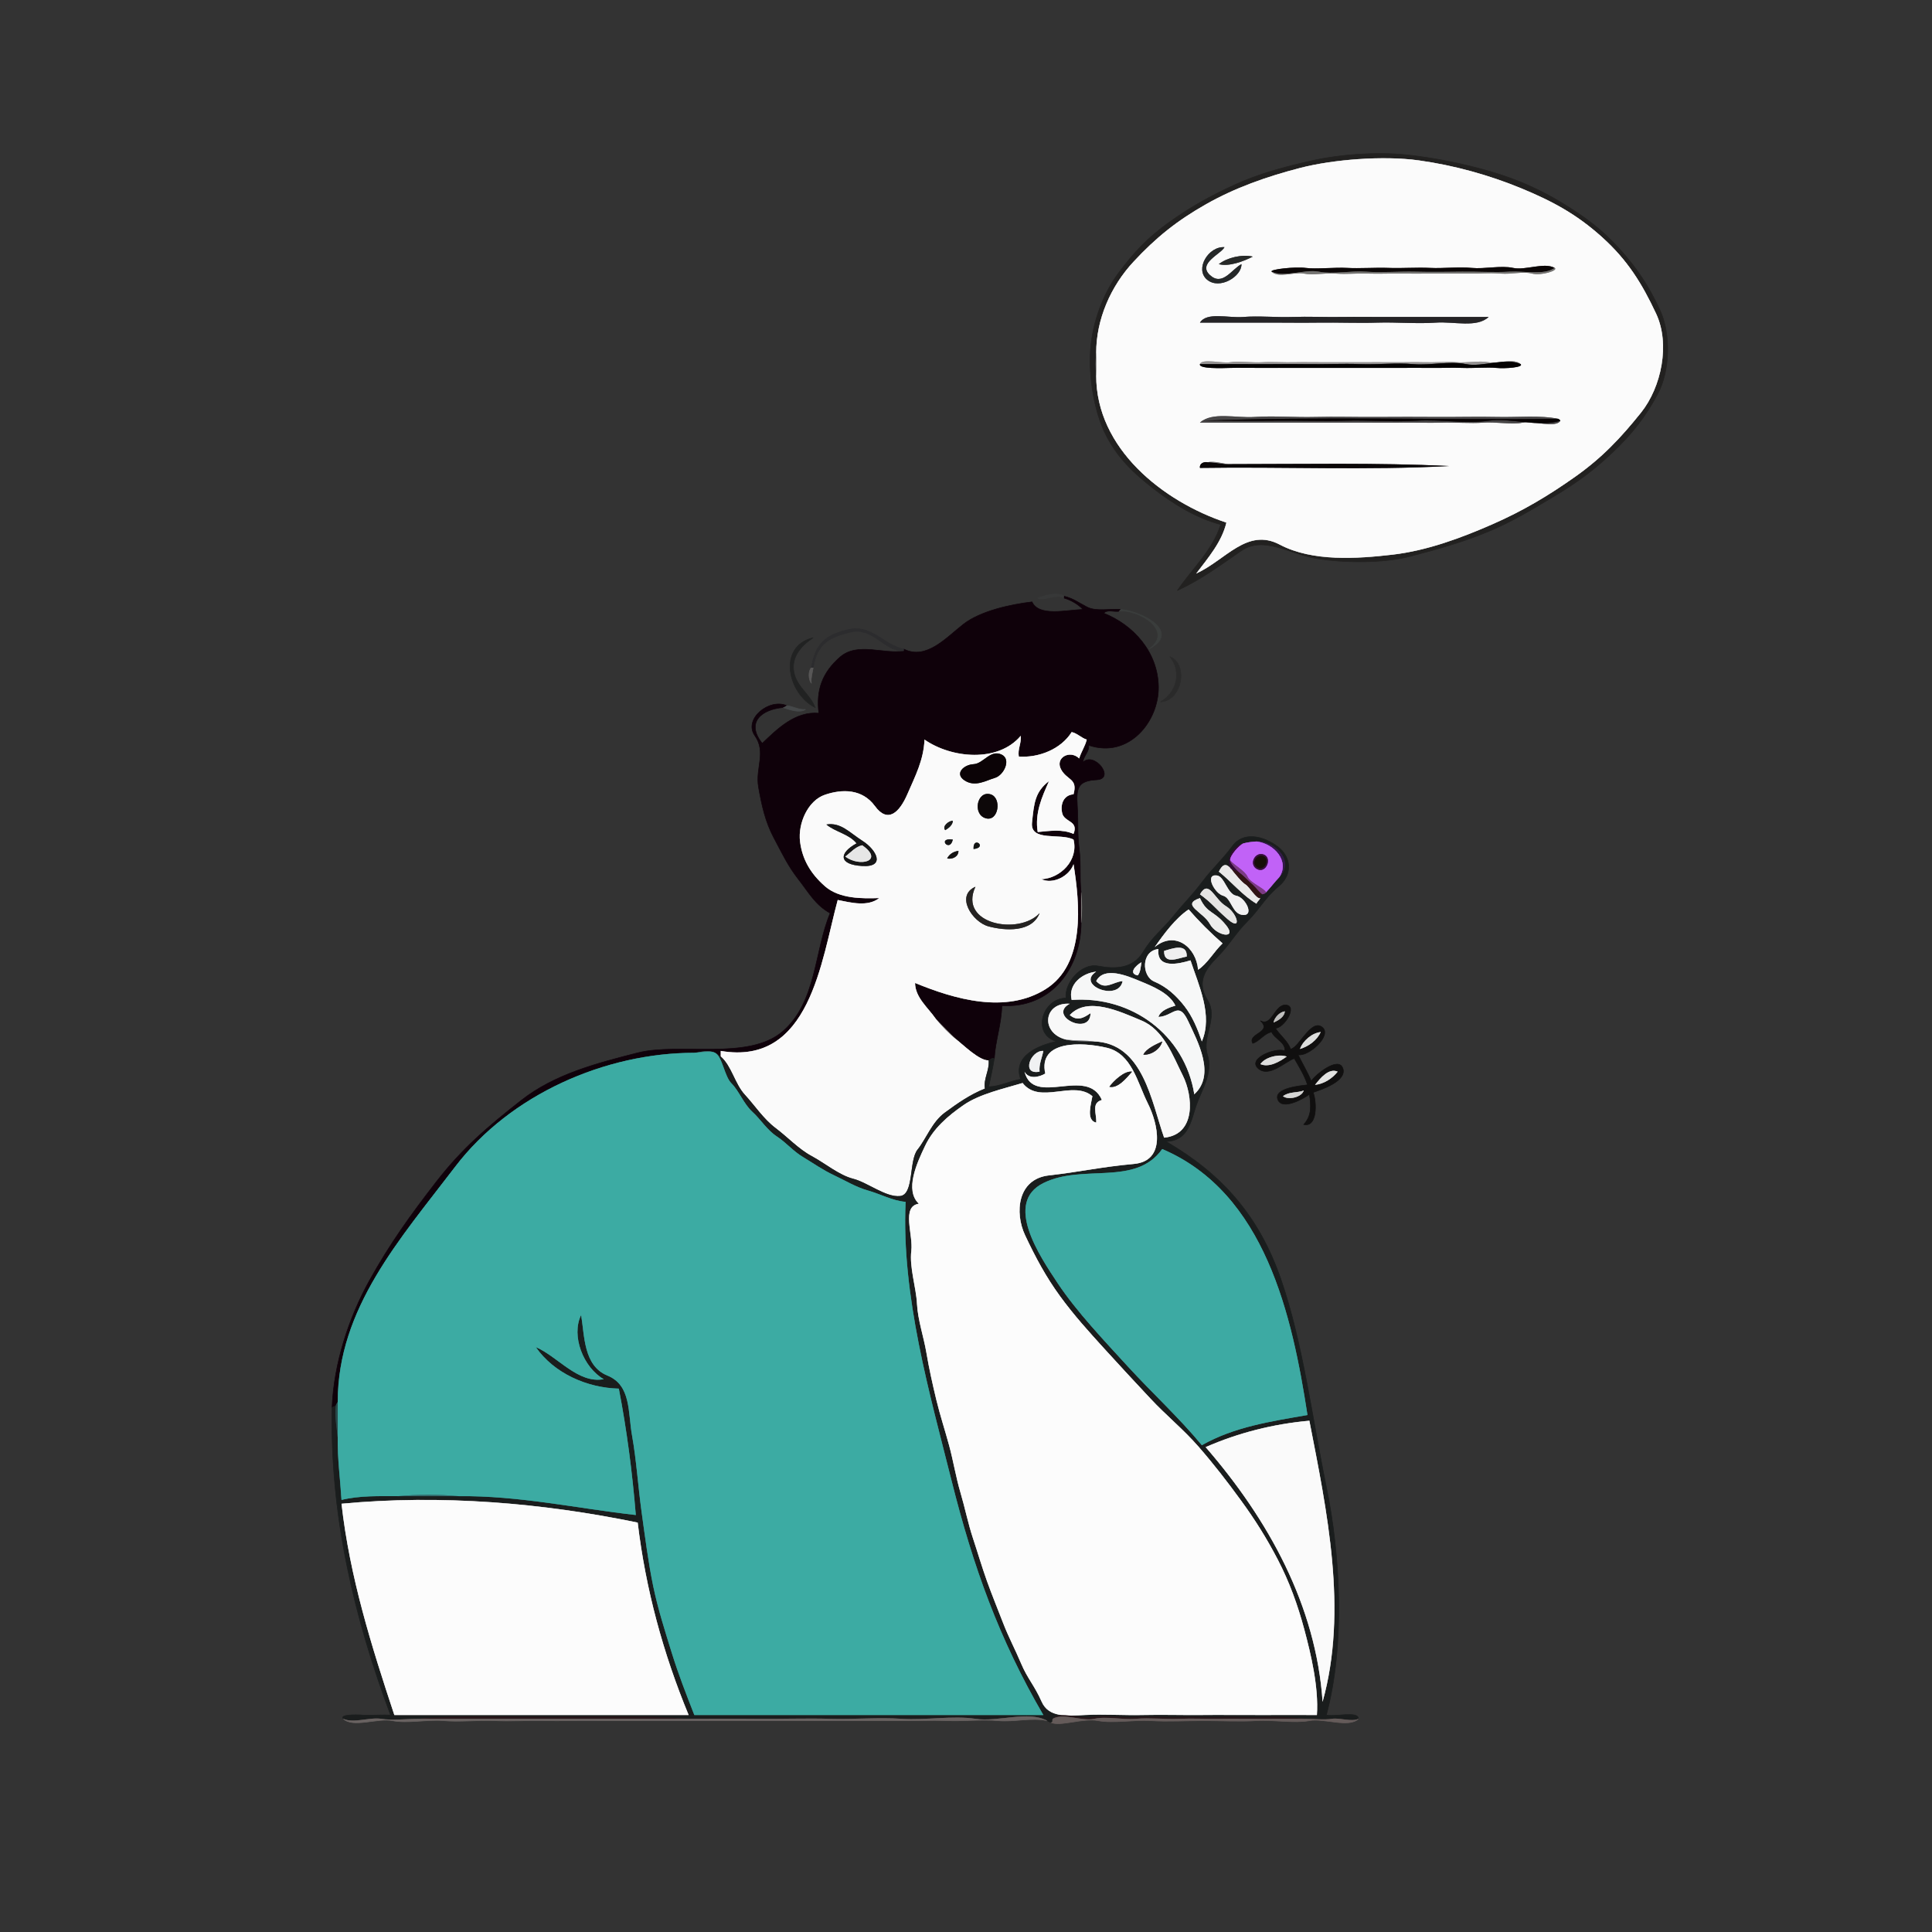<?xml version="1.0"?>
<svg width="1024" height="1024" xmlns="http://www.w3.org/2000/svg" xmlns:svg="http://www.w3.org/2000/svg">
 <rect width="100%" height="100%" fill="#333333" stroke="none"/>
 <g class="layer">
  <title>Layer 1</title>
  <g fill="None" fill-opacity="0" id="svg_3" stroke="#222120" stroke-opacity="1" stroke-width="0.3">
   <path d="m624,313c12.53,-5.77 22.07,-12.93 33.92,-21.08c11.85,-8.15 25.67,1.85 40.01,4.15c14.33,2.31 34.84,2.57 49.06,-1.08c14.23,-3.65 28.68,-7.75 41.78,-13.22c13.1,-5.47 23.39,-11.78 35.15,-18.85c11.77,-7.06 20.66,-13.54 30.83,-23.17c10.17,-9.62 17.43,-18.79 23.94,-31.06c6.52,-12.26 7.04,-31.71 1.08,-44.46c-5.96,-12.75 -12.03,-22.04 -21.52,-32.48c-9.49,-10.43 -18.13,-16.72 -30,-24c-11.87,-7.27 -24.23,-12.75 -38.18,-16.82c-13.95,-4.08 -29.91,-7.35 -45.07,-8.93c-15.15,-1.58 -34.54,-0.2 -48.99,3.01c-14.46,3.2 -29.03,7.1 -41.93,13.07c-12.91,5.96 -23.13,11.68 -34.33,19.67c-11.2,7.99 -18.7,15.85 -26.98,27.02c-8.28,11.17 -13.62,25.96 -14.77,40.23c-1.15,14.27 1.94,33.51 8.25,45.75c6.3,12.25 14.87,20.32 25.5,28.5c10.63,8.18 22.39,15.38 35.25,18.75c-4.05,13.36 -15.3,23.63 -23,35m-43,-114c-0.37,-3.77 -0.36,-8.29 0,-12c0,-17.75 7.68,-35.25 19.75,-48.25c12.07,-13 23.15,-21.82 38.48,-30.52c15.33,-8.7 32.13,-14.64 49.79,-19.21c17.67,-4.56 44.21,-6.62 62.98,-4.02c18.77,2.6 37.47,7.86 54.23,14.77c16.76,6.91 29.58,13.88 43,26c13.42,12.12 21.02,24.4 28.55,40.45c7.53,16.06 2.9,38.87 -8.03,52.53c-10.94,13.65 -20.82,24.02 -34.98,34.02c-14.16,10 -27.53,18.01 -43.85,25.15c-16.31,7.15 -34.49,13.95 -52.92,16.08c-18.44,2.13 -42.32,3.86 -59.68,-5.32c-17.35,-9.18 -28.64,8.19 -44.32,15.32c6.35,-8.4 13.55,-16.72 16,-27c-33.57,-11.14 -69.09,-39.25 -69,-78z" id="svg_4"/>
  </g>
  <g fill="None" fill-opacity="0" id="svg_5" stroke="#FBFBFB" stroke-opacity="1" stroke-width="0.3">
   <path d="m581,187c0,4 0,8 0,12c-0.09,38.75 35.43,66.86 69,78c-2.45,10.28 -9.65,18.6 -16,27c15.68,-7.13 26.97,-24.5 44.32,-15.32c17.36,9.18 41.24,7.45 59.68,5.32c18.43,-2.13 36.61,-8.93 52.92,-16.08c16.32,-7.14 29.69,-15.15 43.85,-25.15c14.16,-10 24.04,-20.37 34.98,-34.02c10.93,-13.66 15.56,-36.47 8.03,-52.53c-7.53,-16.05 -15.13,-28.33 -28.55,-40.45c-13.42,-12.12 -26.24,-19.09 -43,-26c-16.76,-6.91 -35.46,-12.17 -54.23,-14.77c-18.77,-2.6 -45.31,-0.54 -62.98,4.02c-17.66,4.57 -34.46,10.51 -49.79,19.21c-15.33,8.7 -26.41,17.52 -38.48,30.52c-12.07,13 -19.75,30.5 -19.75,48.25m68,-56c-1.72,3.61 -14.4,8.56 -7.75,14.75c6.66,6.19 11.53,-3.01 16.75,-5.75c0.27,6.4 -11.54,13.84 -18.23,8.23c-6.69,-5.62 0.78,-17.8 9.23,-17.23m15,5c-4.92,2.59 -12.81,5.46 -18,4c4.47,-3.52 12.39,-5.31 18,-4m10,8c-1.27,-1.27 12.71,-2.74 18,-2c5.29,0.74 15.61,-0.38 22,0c6.39,0.38 15.15,-0.27 22,0c6.85,0.27 15.02,-0.35 22,0c6.98,0.35 15.11,-0.67 22,0c6.89,0.67 15.51,-1.42 22,0c6.49,1.42 16.47,-3.13 22,0c2.23,1.26 -6.95,4.27 -12,3c-5.05,-1.27 -9.88,0.48 -17,0c-7.12,-0.48 -8.35,0.11 -18,0c-9.65,-0.11 -24.32,0.09 -34,0c-9.68,-0.09 -10.46,0.19 -18,0c-7.54,-0.19 -10.76,0.45 -17,0c-6.24,-0.45 -11.67,1.01 -17,0c-5.33,-1.01 -13.43,2.56 -17,-1m115,24c-6.25,5.9 -18.29,2.3 -28,3c-9.71,0.7 -20.93,-0.32 -31,0c-10.07,0.32 -20.74,-0.15 -31,0c-10.26,0.15 -20.59,-0.07 -31,0c-10.41,0.07 -21.53,-0.06 -32,0c3.68,-5.82 15.01,-2.33 23,-3c7.99,-0.67 17.64,0.3 26,0c8.36,-0.3 17.47,0.14 26,0c8.53,-0.14 17.4,0.06 26,0c8.6,-0.06 17.37,0.03 26,0c8.63,-0.03 17.36,0.03 26,0m17,25c1.7,1.7 -8.26,2.49 -13,2c-4.74,-0.48 -12,0.23 -18,0c-6,-0.23 -9.4,0.08 -17,0c-7.6,-0.08 -7.97,0.01 -18,0c-10.03,-0.01 -24.98,0.01 -35,0c-10.02,-0.01 -10.51,-0.02 -18,0c-7.49,0.02 -11.29,-0.06 -17,0c-5.71,0.06 -13.89,-0.14 -18,0c-4.11,0.14 -16.84,0.57 -16,-2c1.03,-3.16 12.13,-0.23 16,-1c3.87,-0.77 12.13,0.34 17,0c4.87,-0.34 11.66,0.15 17,0c5.34,-0.15 11.4,0.05 17,0c5.6,-0.05 12.33,0 18,0c5.67,0 11.39,-0.07 17,0c5.61,0.07 11.47,-0.18 17,0c5.53,0.18 11.65,-0.42 17,0c5.35,0.42 12.05,-0.93 17,0c4.95,0.93 13.61,-2.39 17,1m20,29c0.3,0.22 1.1,0.82 1,1c-2.28,4.08 -14.79,-0.17 -20,1c-5.21,1.17 -14.68,-0.51 -21,0c-6.32,0.51 -15.25,-0.24 -22,0c-6.75,0.24 -14.07,-0.11 -21,0c-6.93,0.11 -13.94,-0.05 -21,0c-7.06,0.05 -14.9,-0.02 -22,0c-7.1,0.02 -13.9,-0.01 -21,0c-7.1,0.01 -13.84,-0.01 -21,0c-7.16,0.01 -14.8,0 -22,0c6.61,-5.9 18.91,-2.31 29,-3c10.09,-0.69 21.51,0.28 32,0c10.49,-0.28 22.38,0.09 33,0c10.62,-0.09 21.38,-0.06 32,0c10.62,0.06 21.41,-0.24 32,0c10.59,0.24 22.26,-1.02 32,1m-175,24c38.83,0 78.99,-0.83 117,1c-43.1,2.33 -88.15,0.33 -132,1c-0.39,-2.29 2.07,-3.41 4,-3c3.72,-0.75 8.07,0.72 11,1z" id="svg_6"/>
  </g>
  <g fill="None" fill-opacity="0" id="svg_7" stroke="#252829" stroke-opacity="1" stroke-width="0.3">
   <path d="m649,131c-8.45,-0.57 -15.92,11.61 -9.23,17.23c6.69,5.61 18.5,-1.83 18.23,-8.23c-5.22,2.74 -10.09,11.94 -16.75,5.75c-6.65,-6.19 6.03,-11.14 7.75,-14.75z" id="svg_8"/>
  </g>
  <g fill="None" fill-opacity="0" id="svg_9" stroke="#272928" stroke-opacity="1" stroke-width="0.3">
   <path d="m664,136c-5.61,-1.31 -13.53,0.48 -18,4c5.19,1.46 13.08,-1.41 18,-4z" id="svg_10"/>
  </g>
  <g fill="None" fill-opacity="0" id="svg_11" stroke="#0B0606" stroke-opacity="1" stroke-width="0.3">
   <path d="m674,144c6.76,3.28 17.35,-1.45 25,0c7.65,1.45 16.91,-0.59 25,0c8.09,0.59 17.78,-0.2 26,0c8.22,0.2 16.84,0.1 25,0c8.16,-0.1 17.02,0.46 25,0c7.98,-0.46 18.55,1.98 24,-2c-5.53,-3.13 -15.51,1.42 -22,0c-6.49,-1.42 -15.11,0.67 -22,0c-6.89,-0.67 -15.02,0.35 -22,0c-6.98,-0.35 -15.15,0.27 -22,0c-6.85,-0.27 -15.61,0.38 -22,0c-6.39,-0.38 -16.71,0.74 -22,0c-5.29,-0.74 -19.27,0.73 -18,2z" id="svg_12"/>
  </g>
  <g fill="None" fill-opacity="0" id="svg_13" stroke="#747371" stroke-opacity="1" stroke-width="0.3">
   <path d="m674,144c3.57,3.56 11.67,-0.01 17,1c5.33,1.01 10.76,-0.45 17,0c6.24,0.45 9.46,-0.19 17,0c7.54,0.19 8.32,-0.09 18,0c9.68,0.09 24.35,-0.11 34,0c9.65,0.11 10.88,-0.48 18,0c7.12,0.48 11.95,-1.27 17,0c5.05,1.27 14.23,-1.74 12,-3c-5.45,3.98 -16.02,1.54 -24,2c-7.98,0.46 -16.84,-0.1 -25,0c-8.16,0.1 -16.78,0.2 -25,0c-8.22,-0.2 -17.91,0.59 -26,0c-8.09,-0.59 -17.35,1.45 -25,0c-7.65,-1.45 -18.24,3.28 -25,0z" id="svg_14"/>
  </g>
  <g fill="None" fill-opacity="0" id="svg_15" stroke="#252426" stroke-opacity="1" stroke-width="0.3">
   <path d="m789,168c-8.64,0.03 -17.37,-0.03 -26,0c-8.63,0.03 -17.4,-0.06 -26,0c-8.6,0.06 -17.47,-0.14 -26,0c-8.53,0.14 -17.64,-0.3 -26,0c-8.36,0.3 -18.01,-0.67 -26,0c-7.99,0.67 -19.32,-2.82 -23,3c10.47,-0.06 21.59,0.07 32,0c10.41,-0.07 20.74,0.15 31,0c10.26,-0.15 20.93,0.32 31,0c10.07,-0.32 21.29,0.7 31,0c9.71,-0.7 21.75,2.9 28,-3z" id="svg_16"/>
  </g>
  <g fill="None" fill-opacity="0" id="svg_17" stroke="#747372" stroke-opacity="1" stroke-width="0.3">
   <path d="m581,199c0,-4 0,-8 0,-12c-0.36,3.71 -0.37,8.23 0,12z" id="svg_18"/>
  </g>
  <g fill="None" fill-opacity="0" id="svg_19" stroke="#959393" stroke-opacity="1" stroke-width="0.3">
   <path d="m636,193c9.35,0.07 18.65,-0.09 28,0c9.35,0.09 18.63,-0.17 28,0c9.37,0.17 19.71,-0.35 29,0c9.29,0.35 18.94,-0.79 28,0c9.06,0.79 19.36,-1.76 28,0c8.64,1.76 21.28,-3.75 29,0c-3.39,-3.39 -12.05,-0.07 -17,-1c-4.95,-0.93 -11.65,0.42 -17,0c-5.35,-0.42 -11.47,0.18 -17,0c-5.53,-0.18 -11.39,0.07 -17,0c-5.61,-0.07 -11.33,0 -17,0c-5.67,0 -12.4,-0.05 -18,0c-5.6,0.05 -11.66,-0.15 -17,0c-5.34,0.15 -12.13,-0.34 -17,0c-4.87,0.34 -13.13,-0.77 -17,0c-3.87,0.77 -14.97,-2.16 -16,1z" id="svg_20"/>
  </g>
  <g fill="None" fill-opacity="0" id="svg_21" stroke="#040202" stroke-opacity="1" stroke-width="0.3">
   <path d="m806,193c-7.72,-3.75 -20.36,1.76 -29,0c-8.64,-1.76 -18.94,0.79 -28,0c-9.06,-0.79 -18.71,0.35 -28,0c-9.29,-0.35 -19.63,0.17 -29,0c-9.37,-0.17 -18.65,0.09 -28,0c-9.35,-0.09 -18.65,0.07 -28,0c-0.84,2.57 11.89,2.14 16,2c4.11,-0.14 12.29,0.06 18,0c5.71,-0.06 9.51,0.02 17,0c7.49,-0.02 7.98,-0.01 18,0c10.02,0.01 24.97,-0.01 35,0c10.03,0.01 10.4,-0.08 18,0c7.6,0.08 11,-0.23 17,0c6,0.23 13.26,-0.48 18,0c4.74,0.49 14.7,-0.3 13,-2z" id="svg_22"/>
  </g>
  <g fill="None" fill-opacity="0" id="svg_23" stroke="#484647" stroke-opacity="1" stroke-width="0.3">
   <path d="m827,223c-11.49,3.68 -25.87,-1.66 -38,0c-12.13,1.66 -25.58,-0.76 -38,0c-12.42,0.76 -25.45,-0.35 -38,0c-12.55,0.35 -25.39,-0.18 -38,0c-12.61,0.18 -25.38,-0.14 -38,0c62.1,-2.33 126.15,-0.33 189,-1c-9.74,-2.02 -21.41,-0.76 -32,-1c-10.59,-0.24 -21.38,0.06 -32,0c-10.62,-0.06 -21.38,-0.09 -32,0c-10.62,0.09 -22.51,-0.28 -33,0c-10.49,0.28 -21.91,-0.69 -32,0c-10.09,0.69 -22.39,-2.9 -29,3c7.2,0 14.84,0.01 22,0c7.16,-0.01 13.9,0.01 21,0c7.1,-0.01 13.9,0.02 21,0c7.1,-0.02 14.94,0.05 22,0c7.06,-0.05 14.07,0.11 21,0c6.93,-0.11 14.25,0.24 21,0c6.75,-0.24 15.68,0.51 22,0c6.32,-0.51 15.79,1.17 21,0c5.21,-1.17 17.72,3.08 20,-1z" id="svg_24"/>
  </g>
  <g fill="None" fill-opacity="0" id="svg_25" stroke="#070203" stroke-opacity="1" stroke-width="0.3">
   <path d="m827,223c0.1,-0.18 -0.7,-0.78 -1,-1c-62.85,0.67 -126.9,-1.33 -189,1c12.62,-0.14 25.39,0.18 38,0c12.61,-0.18 25.45,0.35 38,0c12.55,-0.35 25.58,0.76 38,0c12.42,-0.76 25.87,1.66 38,0c12.13,-1.66 26.51,3.68 38,0z" id="svg_26"/>
  </g>
  <g fill="None" fill-opacity="0" id="svg_27" stroke="#0B0708" stroke-opacity="1" stroke-width="0.3">
   <path d="m651,246c-3.15,0 -8.79,-1.23 -11,-1c-1.93,-0.41 -4.39,0.71 -4,3c43.85,-0.67 88.9,1.33 132,-1c-38.01,-1.83 -78.17,-1 -117,-1z" id="svg_28"/>
  </g>
  <g fill="None" fill-opacity="0" id="svg_29" stroke="#7B797A" stroke-opacity="1" stroke-width="0.3">
   <path d="m651,246c-2.93,-0.28 -7.28,-1.75 -11,-1c2.21,-0.23 7.85,1 11,1z" id="svg_30"/>
  </g>
  <g fill="None" fill-opacity="0" id="svg_31" stroke="#373838" stroke-opacity="1" stroke-width="0.3">
   <path d="m564,317c-0.1,-0.02 0,-1 0,-1c-3.88,-2.45 -9.89,-0.49 -14,1c3.82,1.81 9.52,-2.62 14,0z" id="svg_32"/>
  </g>
  <g fill="None" fill-opacity="0" id="svg_33" stroke="#0F010A" stroke-opacity="1" stroke-width="0.3">
   <path d="m564,317c3.66,1.05 7.44,3.27 10,6c-8.91,0.3 -23.4,3.99 -27,-4c-11.27,1.33 -27.18,4.76 -36.25,11.75c-9.07,6.99 -19.7,19.35 -31.75,13.25c0.1,0.02 0,1 0,1c-10.18,2.02 -24.37,-4.93 -33.75,3.25c-9.38,8.18 -12.79,17.42 -11.25,29.75c-12.59,-1.07 -22.03,8.39 -30,16c-8.9,-11.18 -0.3,-17.98 11,-19c0.94,-0.09 1.59,-0.93 2,-1c-9.27,-4.1 -23.12,7.12 -16.92,15.92c6.2,8.79 0.23,17.27 1.92,27.08c1.69,9.81 3.69,18.68 8.08,26.92c4.38,8.25 7.52,15 13,22c5.48,7 9,13.68 16.92,18.08c-8.4,19.95 -7.13,47.22 -25.25,62.75c-18.12,15.54 -54.8,5.67 -76.74,11.26c-21.95,5.59 -44.1,11.33 -61.78,25.22c-17.68,13.89 -31.26,25.42 -44.93,43.07c-13.66,17.65 -24.61,32.79 -35.53,52.47c-10.92,19.68 -18.89,44.1 -19.77,67.23c0.23,-0.5 1.75,-0.66 2,-1c0.14,-1.13 0.83,-1.36 1,-2c0,-49.64 33.16,-86.46 62.3,-124.7c29.15,-38.24 79.51,-60.3 126.7,-60.3c3.52,-0.34 7.37,-1.81 11,0c0.93,0.47 2.26,1.36 3,2c0.05,-1 -0.04,-2 0,-3c47.34,8.12 53.27,-47.93 62,-80c7.08,1.4 15.86,3.76 22,-1c-8.94,0.32 -21.1,0.45 -28.75,-6.25c-7.64,-6.7 -12.07,-14.29 -13.23,-23.77c-1.15,-9.49 4.1,-21.66 13.21,-24.75c9.11,-3.1 19.77,-3.22 26.52,6.02c6.75,9.24 12.9,3.53 17.17,-6.33c4.27,-9.85 8.59,-18.01 9.08,-28.92c14.43,9.98 38.96,12.26 51,-2c0.48,3.87 -1.71,7.05 -1,11c10.7,0.7 22.37,-3.98 28,-13c2.91,0.6 5.1,3.08 8,4c-0.81,3.5 -2.98,6.53 -4,10c-4.98,-4.77 -12.83,-0.37 -9.67,5.67c3.16,6.04 9.07,4.75 6.67,13.33c-5.15,0.37 -7.12,5.1 -6,10c1.12,4.9 8.87,3.88 6,11c-6.14,-2.68 -12.45,-1.58 -19,-1c-1.66,-10.04 2.28,-18.66 6,-27c-7.45,5.75 -7.93,11.62 -9,22c-1.07,10.38 15.17,5.31 22,9c2.74,10.86 -6.85,20.53 -17,21c5.94,2.79 14.71,-1.46 17,-8c3.35,20.99 6.48,52.93 -14.75,66.25c-21.22,13.32 -48.37,5.34 -69.25,-3.25c0.13,7.75 6.87,13.02 11,19c3.53,3.53 7.4,7.67 11,11c3.68,2.9 12.13,11.26 17,11c0.34,-0.02 1.99,-1.89 3,-1c0.59,-9.54 3.84,-18.38 4,-28c26.15,1.63 42,-19.88 42,-44c0,-5.33 0,-10.67 0,-16c-0.92,-8.24 0.05,-14.57 -1,-23c-1.06,-8.42 -0.41,-13.57 -1,-23c-0.59,-9.43 0.28,-13.16 10.3,-13.7c10.02,-0.54 -1.28,-15.19 -7.3,-9.3c0.15,-3.29 3.47,-5.55 3,-9c21.3,7.21 37.29,-12.66 37,-31c-0.29,-18.34 -13.18,-32.71 -29,-39c1.72,-2.05 5.45,-0.63 8,-1c0.35,-0.05 0.8,-0.98 1,-1c-5.37,-0.43 -13.01,1.2 -17.77,-1.23c-4.76,-2.43 -7.16,-4.52 -12.23,-5.77c0,0 -0.1,0.98 0,1z" id="svg_34"/>
  </g>
  <g fill="None" fill-opacity="0" id="svg_35" stroke="#3A3D3C" stroke-opacity="1" stroke-width="0.3">
   <path d="m593,324c9.88,-1.41 29.79,10.19 16,20c17.44,-9.26 -4.06,-20.13 -15,-21c-0.2,0.02 -0.65,0.95 -1,1z" id="svg_36"/>
  </g>
  <g fill="None" fill-opacity="0" id="svg_37" stroke="#2C2C2E" stroke-opacity="1" stroke-width="0.3">
   <path d="m430,354c0.26,-0.25 1,0 1,0c2.03,-12.76 8.33,-16.2 20,-19c11.67,-2.8 18.25,10.69 28,10c0,0 0.1,-0.98 0,-1c-10.66,-2.16 -17,-13.18 -29.33,-10.33c-12.33,2.85 -17.62,7.68 -19.67,20.33z" id="svg_38"/>
  </g>
  <g fill="None" fill-opacity="0" id="svg_39" stroke="#212222" stroke-opacity="1" stroke-width="0.3">
   <path d="m431,338c-19.02,4.55 -13.64,29.5 1,37c-2.48,-6.99 -9.74,-10.82 -11.22,-18.78c-1.48,-7.96 3.84,-14.01 10.22,-18.22z" id="svg_40"/>
  </g>
  <g fill="None" fill-opacity="0" id="svg_41" stroke="#2A2A2A" stroke-opacity="1" stroke-width="0.3">
   <path d="m615,372c11.47,-0.4 15.2,-19.82 5,-24c6.52,7.9 3.79,19.11 -5,24z" id="svg_42"/>
  </g>
  <g fill="None" fill-opacity="0" id="svg_43" stroke="#585757" stroke-opacity="1" stroke-width="0.3">
   <path d="m431,354c0,0 -0.74,-0.25 -1,0c-1.72,1.57 -1.5,6.36 0,8c-0.26,-2.87 0.58,-5.33 1,-8z" id="svg_44"/>
  </g>
  <g fill="None" fill-opacity="0" id="svg_45" stroke="#454849" stroke-opacity="1" stroke-width="0.3">
   <path d="m415,375c3.13,1.06 8.82,3.17 12,1c-3.59,0.34 -6.64,-1.62 -10,-2c-0.41,0.07 -1.06,0.91 -2,1z" id="svg_46"/>
  </g>
  <g fill="None" fill-opacity="0" id="svg_47" stroke="#FAFAFA" stroke-opacity="1" stroke-width="0.3">
   <path d="m382,560c5.76,5 7.41,14.4 12.77,20.23c5.36,5.83 9.88,12.84 16.31,17.69c6.44,4.85 12.2,11.13 19.15,14.85c6.95,3.72 14.49,10.11 21.99,12.01c7.51,1.89 17.35,9.95 24.85,9.15c7.5,-0.81 4.56,-18.74 9.25,-24.61c4.69,-5.86 7.64,-14.59 14.43,-19.57c6.79,-4.98 13.37,-9.62 21.25,-12.75c-0.81,-5.38 2.51,-9.67 2,-15c-4.87,0.26 -13.32,-8.1 -17,-11c-4.05,-3.2 -7.7,-7.14 -11,-11c-4.13,-5.98 -10.87,-11.25 -11,-19c20.88,8.59 48.03,16.57 69.25,3.25c21.23,-13.32 18.1,-45.26 14.75,-66.25c-2.29,6.54 -11.06,10.79 -17,8c10.15,-0.47 19.74,-10.14 17,-21c-6.83,-3.69 -23.07,1.38 -22,-9c1.07,-10.38 1.55,-16.25 9,-22c-3.72,8.34 -7.66,16.96 -6,27c6.55,-0.58 12.86,-1.68 19,1c2.87,-7.12 -4.88,-6.1 -6,-11c-1.12,-4.9 0.85,-9.63 6,-10c2.4,-8.58 -3.51,-7.29 -6.67,-13.33c-3.16,-6.04 4.69,-10.44 9.67,-5.67c1.02,-3.47 3.19,-6.5 4,-10c-2.9,-0.92 -5.09,-3.4 -8,-4c-5.63,9.02 -17.3,13.7 -28,13c-0.71,-3.95 1.48,-7.13 1,-11c-12.04,14.26 -36.57,11.98 -51,2c-0.49,10.91 -4.81,19.07 -9.08,28.92c-4.27,9.86 -10.42,15.57 -17.17,6.33c-6.75,-9.24 -17.41,-9.12 -26.52,-6.02c-9.11,3.09 -14.36,15.26 -13.21,24.75c1.16,9.48 5.59,17.07 13.23,23.77c7.65,6.7 19.81,6.57 28.75,6.25c-6.14,4.76 -14.92,2.4 -22,1c-8.73,32.07 -14.66,88.12 -62,80c-0.04,1 0.05,2 0,3m149,-160c5.1,2.56 1,10.95 -3.7,12.3c-4.7,1.36 -10.36,5.03 -15.99,1.39c-5.64,-3.63 -0.51,-8.4 4.71,-8.67c5.23,-0.26 8.95,-8.05 14.98,-5.02m-6,21c6.14,1.8 4.3,14.83 -2.68,12.66c-6.98,-2.16 -4.46,-14.76 2.68,-12.66m-20,14c0.06,2.22 -2.29,3.99 -4,5c-1.87,-2.07 1.94,-5 4,-5m-51,12c-3.99,-5.02 -11.35,-6.04 -16,-10c7.68,-1.25 12.1,4.19 19.25,8.75c7.14,4.56 12.42,13.98 -0.25,13.25c-12.67,-0.73 -12.44,-6.86 -3,-12m51,-2c-1.53,7.14 -8.66,-1.28 0,0m11,5c-0.38,-7.28 7.71,-0.8 0,0m-8,1c0.07,3.04 -3.3,4.62 -6,4c1.14,-2.31 3.53,-3.77 6,-4m9,19c-9.27,19.93 23.09,25.83 34,14c-4.09,10.39 -18.38,9.32 -27.02,7.02c-8.64,-2.29 -17.77,-16.36 -6.98,-21.02z" id="svg_48"/>
  </g>
  <g fill="None" fill-opacity="0" id="svg_49" stroke="#0B0306" stroke-opacity="1" stroke-width="0.3">
   <path d="m531,400c-6.03,-3.03 -9.75,4.76 -14.98,5.02c-5.22,0.27 -10.35,5.04 -4.71,8.67c5.63,3.64 11.29,-0.03 15.99,-1.39c4.7,-1.35 8.8,-9.74 3.7,-12.3z" id="svg_50"/>
  </g>
  <g fill="None" fill-opacity="0" id="svg_51" stroke="#0D0809" stroke-opacity="1" stroke-width="0.3">
   <path d="m525,421c-7.14,-2.1 -9.66,10.5 -2.68,12.66c6.98,2.17 8.82,-10.86 2.68,-12.66z" id="svg_52"/>
  </g>
  <g fill="None" fill-opacity="0" id="svg_53" stroke="#191A1A" stroke-opacity="1" stroke-width="0.3">
   <path d="m505,435c-2.06,0 -5.87,2.93 -4,5c1.71,-1.01 4.06,-2.78 4,-5z" id="svg_54"/>
  </g>
  <g fill="None" fill-opacity="0" id="svg_55" stroke="#161617" stroke-opacity="1" stroke-width="0.3">
   <path d="m454,447c-9.44,5.14 -9.67,11.27 3,12c12.67,0.73 7.39,-8.69 0.25,-13.25c-7.15,-4.56 -11.57,-10 -19.25,-8.75c4.65,3.96 12.01,4.98 16,10m3,1c11.9,8.36 -1.32,11.79 -9,6c2.75,-2.04 5.45,-5.29 9,-6z" id="svg_56"/>
  </g>
  <g fill="None" fill-opacity="0" id="svg_57" stroke="#1A1D1D" stroke-opacity="1" stroke-width="0.3">
   <path d="m527,561c-1.01,-0.89 -2.66,0.98 -3,1c0.51,5.33 -2.81,9.62 -2,15c-7.88,3.13 -14.46,7.77 -21.25,12.75c-6.79,4.98 -9.74,13.71 -14.43,19.57c-4.69,5.87 -1.75,23.8 -9.25,24.61c-7.5,0.8 -17.34,-7.26 -24.85,-9.15c-7.5,-1.9 -15.04,-8.29 -21.99,-12.01c-6.95,-3.72 -12.71,-10 -19.15,-14.85c-6.43,-4.85 -10.95,-11.86 -16.31,-17.69c-5.36,-5.83 -7.01,-15.23 -12.77,-20.23c-0.74,-0.64 -2.07,-1.53 -3,-2c3.98,2.15 4.89,12.44 8.75,16.25c3.86,3.81 6.52,10.93 11,15c4.48,4.07 7.71,9.59 12.95,13.05c5.24,3.47 8.56,7.75 14,11c5.43,3.26 10.48,6.86 16.38,9.62c5.89,2.76 11.54,6.26 17.94,8.06c6.41,1.79 13.11,5.48 19.98,6.02c-2.31,49.83 12.86,101.96 24.33,147.67c11.46,45.71 25.15,83.94 48.67,124.33c-61.67,0 -123.33,0 -185,0c-4.4,-11.28 -8.34,-21.29 -11.98,-33.02c-3.63,-11.74 -7.21,-22.83 -9.8,-35.2c-2.58,-12.38 -4.46,-27.03 -6.22,-39.78c-1.76,-12.75 -2.74,-27.55 -4.99,-40.01c-2.25,-12.46 -0.39,-26.76 -13.09,-31.91c-12.7,-5.15 -12.07,-21.23 -13.92,-32.08c-5.36,10.99 1.11,27.71 12,34c-13.62,2.57 -24.39,-12.02 -36,-17c9.65,13.88 27.16,21.6 44,22c4.25,22 7.15,44.37 9,67c-31.27,-3.51 -61.74,-10.33 -94,-10c-10.67,0 -21.33,0 -32,0c-10.2,0 -20.39,-0.35 -30,2c-0.67,-10.99 -2.17,-21.79 -2,-33c-0.48,-4.94 -1.7,-11.35 -1,-17c-0.25,0.34 -1.77,0.5 -2,1c-1.21,57.28 11.67,111.24 31,163c-3.79,-0.2 -11.61,0.27 -15,0c-3.39,-0.27 -12.28,-0.28 -10,2c5.21,2.53 14.09,-0.95 20,0c5.91,0.95 13.9,0 20,0c22.48,-2.17 46.71,-1.01 70,-1c23.29,0.01 48.51,-1.18 71,1c12.69,0 25.3,-0.14 38,0c12.7,0.14 26.38,-0.36 39,0c12.62,0.36 25.61,-0.84 38,0c12.39,0.84 27.12,-1.82 39,0c11.88,1.82 28.05,-4.48 38,1c0.59,0.33 1.36,0.74 2,1c1.35,-0.27 0.42,-1.27 1,-2c3.43,-4.37 14.95,0.26 21,-1c6.05,-1.26 16.11,0.6 23,0c6.89,-0.6 15.79,0.34 23,0c7.21,-0.34 14.64,0.28 22,0c7.36,-0.28 15.6,0.4 23,0c7.4,-0.4 15.4,0.36 22,1c4.27,0 9.86,0.66 14,0c4.14,-0.66 10.35,1.77 14,0c0.06,-4.31 -12.24,-0.92 -17,-2c9.97,-37.24 7.52,-84.36 -0.02,-120.98c-7.55,-36.61 -12.41,-76.24 -24.05,-109.95c-11.65,-33.71 -31.3,-55.83 -60.93,-73.07c11.88,-0.28 13.16,-10.67 16,-19c2.85,-8.33 9.08,-17.28 5.98,-26.98c-3.1,-9.69 5.96,-19.45 0.01,-29.01c-5.94,-9.57 -1.15,-16.31 5.26,-22.76c6.41,-6.46 9.62,-12.67 16,-19c6.37,-6.33 9.17,-12.45 16.5,-18.5c7.32,-6.05 6.89,-15.36 -0.5,-21c-7.4,-5.63 -18.17,-8.26 -23.95,-0.45c-5.77,7.81 -10.46,11.66 -16,19c-5.53,7.35 -9.66,11.16 -15.55,18.45c-5.89,7.29 -10.68,10.3 -16,19c-5.32,8.7 -14.74,9 -23.74,7.26c-9,-1.75 -17.98,9.19 -17.01,16.99c-12.47,0.07 -18.49,19.05 -5,23c-9.15,1.82 -23.57,7.65 -19,20c-5.79,0.99 -11.03,3.85 -17,4c1.06,-4.96 2.24,-10.01 3,-15m151,-96c-2.33,2.4 -4.61,5.49 -7,8c-0.86,0.9 -0.78,0.57 -2,1c-3.02,1.07 -0.16,0.08 -1,2c-0.51,1.16 -1.67,1.78 -2,3c-7.33,-4.25 -13.21,-11.6 -20,-17c1.45,-2.98 3.28,-5.08 6,-2c-1.96,-6.51 1.85,-11.74 7,-13c2.42,-0.59 4.34,-0.86 7,-1c9.26,-0.49 20.75,9.99 12,19m-33,-1c4.08,0.53 5.54,9.95 10.25,10.75c4.7,0.8 9.74,10.45 3.72,10.22c-6.02,-0.22 -6.24,-9.04 -10.72,-10.22c-4.49,-1.18 -9.97,-11.62 -3.25,-10.75m-9,10c4.72,-8.26 7.6,2.56 13.75,6.25c6.15,3.69 8.71,13.68 1,7c-7.7,-6.69 -7.51,-7.84 -14.75,-13.25m0,2c3.92,8.45 7.33,6.42 13.75,14.25c6.42,7.82 -5.03,5.95 -8.5,-0.5c-3.47,-6.45 -15.76,-10.24 -5.25,-13.75m-6,6c5.51,6.33 11.71,12.55 18,18c-4.61,4.42 -8.11,10.86 -13,14c-1,-12.11 -12.31,-20.88 -23,-12c4.84,-6.96 11.02,-15.32 18,-20m-1,25c-4.11,0.68 -12.28,4.71 -12,-3c3.99,-1.16 12.36,-4.41 12,3m-15,-4c-1.15,10.7 10.78,7.9 17,6c4.34,13.25 11.98,29.17 6,43c-2.22,-6.47 -4.92,-13.22 -9.25,-18.75c-4.34,-5.52 -9.23,-10.11 -16,-13c-6.76,-2.9 -6.99,-16.32 2.25,-17.25m-9,7c-0.4,2.3 -0.46,5.37 -2,7c-5.23,-1.04 -0.91,-5.42 2,-7m-24,5c-10.92,7.11 11.89,16.12 14,5c-5.24,0.46 -9.31,5.16 -14,0c4.16,-8 16.46,-2.82 23.07,-0.07c6.62,2.74 15.68,6.3 18.93,13.07c-3.25,0.98 -8.01,2.61 -9,6c8.05,-0.46 10.63,-8.74 15.77,2.23c5.14,10.97 14.63,28.42 3.23,38.77c-5.05,-31.53 -33.26,-52.31 -65,-50c-2.11,-8.35 5.75,-14.3 13,-15m-1,37c-5.16,-0.2 -10.54,0.11 -15,-1c-13.75,-3.41 -12.03,-19.91 2,-19c-11.91,6.42 10.87,17.43 11,5c-3.27,2.28 -6.93,4.53 -11,1c9.3,-10.02 26.31,-2.03 38.08,2.92c11.77,4.96 16.49,18.47 21.85,29.15c5.35,10.69 7.23,31.24 -9.93,32.93c-6.71,-18.98 -11.08,-50.06 -37,-51m118,357c-10.11,0.04 -19.86,-0.06 -30,0c-10.14,0.06 -20.85,-0.11 -31,0c-10.15,0.11 -20.96,-0.23 -31,0c-10.04,0.23 -21.27,-0.5 -31,0c-9.73,0.5 -19.19,1.38 -22.92,-7.08c-3.73,-8.46 -7.55,-12.31 -10.85,-20.15c-3.31,-7.84 -6.57,-13.8 -9.54,-21.46c-2.96,-7.67 -5.87,-14.7 -8.62,-22.38c-2.74,-7.69 -4.79,-14.78 -7.39,-22.61c-2.6,-7.83 -4.27,-16.3 -6.66,-24.34c-2.38,-8.05 -3.79,-16.84 -6.01,-24.99c-2.22,-8.15 -4.81,-15.99 -6.79,-24.21c-1.98,-8.23 -3.8,-16.37 -5.22,-24.78c-1.41,-8.42 -4.55,-17.33 -5,-26c-0.44,-8.68 -4.08,-19.32 -3,-28c1.08,-8.68 -5.42,-23.63 4,-25c-7.63,-7.16 -1.1,-21.48 3.31,-30.69c4.4,-9.22 11.85,-15.69 20.39,-21.61c8.53,-5.92 21.32,-8.69 31.3,-11.7c9.12,11.71 26.7,-1.78 37,7c-0.63,3.97 -3.54,12.76 2,14c0.33,-4.64 -2.82,-10.4 3,-12c-7.92,-18.06 -36.1,4.02 -41,-15c2.26,4.07 7.5,3.06 11,1c-3.9,-17.78 19.43,-16.81 32.67,-13.67c13.24,3.14 16.2,18.49 21.65,29.35c5.46,10.85 10.03,30.67 -7.39,32.25c-17.43,1.57 -28.16,4.17 -44.94,6.06c-16.77,1.89 -18.26,19.8 -12.67,31.69c5.59,11.88 11.14,22.2 18.6,32.4c7.46,10.21 14.99,18.48 23.33,27.67c8.34,9.2 16.09,17.49 24.5,26.5c8.41,9.01 17.38,16.2 25.5,25.5c8.11,9.31 15.11,18.36 22.5,28.5c7.39,10.14 13.54,19.87 19.56,31.45c6.01,11.57 10.47,23.71 14.02,36.97c3.54,13.26 7.66,30.54 6.67,45.33m-145,-352c-0.68,3.64 -2.39,7.05 -2,11c-9.93,1.99 -4.81,-11.43 2,-11m140,193c-19.2,3.34 -38.78,6.22 -56,16c-11.86,-14.37 -26.66,-27.99 -39.25,-41.75c-12.59,-13.76 -27.14,-29.05 -37.05,-43.95c-9.92,-14.89 -28.67,-42.86 -7.67,-53.27c20.99,-10.42 48.76,1.98 62.97,-18.03c54.67,23.3 68.94,88.56 77,141m1,3c9.29,47.7 20.55,100.59 7,149c-3.46,-51.05 -28.74,-96.63 -62,-135c17.37,-7.61 35.86,-12.28 55,-14m-356,54c4.19,35.28 13.53,69.43 27,102c-52,0 -104,0 -156,0c-12.1,-36.45 -23.66,-73.31 -28,-112c52.79,-4.98 106.54,-0.46 157,10z" id="svg_58"/>
  </g>
  <g fill="None" fill-opacity="0" id="svg_59" stroke="#141415" stroke-opacity="1" stroke-width="0.3">
   <path d="m505,445c-8.66,-1.28 -1.53,7.14 0,0z" id="svg_60"/>
  </g>
  <g fill="None" fill-opacity="0" id="svg_61" stroke="#321949" stroke-opacity="1" stroke-width="0.3">
   <path d="m666,446c9.38,1.08 17.83,10.58 12,19c8.75,-9.01 -2.74,-19.49 -12,-19z" id="svg_62"/>
  </g>
  <g fill="None" fill-opacity="0" id="svg_63" stroke="#131514" stroke-opacity="1" stroke-width="0.3">
   <path d="m516,450c7.71,-0.8 -0.38,-7.28 0,0z" id="svg_64"/>
  </g>
  <g fill="None" fill-opacity="0" id="svg_65" stroke="#310C33" stroke-opacity="1" stroke-width="0.3">
   <path d="m652,460c0.11,0.35 0.79,0.73 1,1c4.44,0.64 7.63,5.12 11,8c-2.31,-2.31 -11.74,-9.92 -12,-13c-0.21,-2.52 4.76,-7.97 7,-9c-5.15,1.26 -8.96,6.49 -7,13z" id="svg_66"/>
  </g>
  <g fill="None" fill-opacity="0" id="svg_67" stroke="#C162F7" stroke-opacity="1" stroke-width="0.3">
   <path d="m659,447c-2.24,1.03 -7.21,6.48 -7,9c2.21,2.68 7.82,5.52 9.25,8.75c1.42,3.24 9.14,6.18 9.75,8.25c2.39,-2.51 4.67,-5.6 7,-8c5.83,-8.42 -2.62,-17.92 -12,-19c-2.66,0.14 -4.58,0.41 -7,1m11,6c4.33,1.86 1.1,10.1 -3.67,7.67c-4.78,-2.43 -1.05,-9.7 3.67,-7.67z" id="svg_68"/>
  </g>
  <g fill="None" fill-opacity="0" id="svg_69" stroke="#E6E6E6" stroke-opacity="1" stroke-width="0.3">
   <path d="m457,448c-3.55,0.71 -6.25,3.96 -9,6c7.68,5.79 20.9,2.36 9,-6z" id="svg_70"/>
  </g>
  <g fill="None" fill-opacity="0" id="svg_71" stroke="#151313" stroke-opacity="1" stroke-width="0.3">
   <path d="m508,451c-2.47,0.23 -4.86,1.69 -6,4c2.7,0.62 6.07,-0.96 6,-4z" id="svg_72"/>
  </g>
  <g fill="None" fill-opacity="0" id="svg_73" stroke="#380D3D" stroke-opacity="1" stroke-width="0.3">
   <path d="m670,453c-4.72,-2.03 -8.45,5.24 -3.67,7.67c4.77,2.43 8,-5.81 3.67,-7.67m0,1c3.12,1.87 -0.15,8.01 -3.67,5.67c-3.52,-2.34 0.31,-7.69 3.67,-5.67z" id="svg_74"/>
  </g>
  <g fill="None" fill-opacity="0" id="svg_75" stroke="#170E07" stroke-opacity="1" stroke-width="0.3">
   <path d="m670,454c-3.36,-2.02 -7.19,3.33 -3.67,5.67c3.52,2.34 6.79,-3.8 3.67,-5.67z" id="svg_76"/>
  </g>
  <g fill="None" fill-opacity="0" id="svg_77" stroke="#7B3A83" stroke-opacity="1" stroke-width="0.3">
   <path d="m664,469c1.01,0.86 4.13,4.7 5,5c1.22,-0.43 1.14,-0.1 2,-1c-0.61,-2.07 -8.33,-5.01 -9.75,-8.25c-1.43,-3.23 -7.04,-6.07 -9.25,-8.75c0.26,3.08 9.69,10.69 12,13z" id="svg_78"/>
  </g>
  <g fill="None" fill-opacity="0" id="svg_79" stroke="#EAE9E9" stroke-opacity="1" stroke-width="0.3">
   <path d="m668,476c-1.97,0.62 -5.78,-6.09 -7.75,-7.25c-1.98,-1.16 -5.77,-5.85 -7.25,-7.75c-0.21,-0.27 -0.89,-0.65 -1,-1c-2.72,-3.08 -4.55,-0.98 -6,2c6.79,5.4 12.67,12.75 20,17c0.33,-1.22 1.49,-1.84 2,-3z" id="svg_80"/>
  </g>
  <g fill="None" fill-opacity="0" id="svg_81" stroke="#301315" stroke-opacity="1" stroke-width="0.3">
   <path d="m668,476c0.84,-1.92 -2.02,-0.93 1,-2c-0.87,-0.3 -3.99,-4.14 -5,-5c-3.37,-2.88 -6.56,-7.36 -11,-8c1.48,1.9 5.27,6.59 7.25,7.75c1.97,1.16 5.78,7.87 7.75,7.25z" id="svg_82"/>
  </g>
  <g fill="None" fill-opacity="0" id="svg_83" stroke="#F2F1F2" stroke-opacity="1" stroke-width="0.3">
   <path d="m645,464c-6.72,-0.87 -1.24,9.57 3.25,10.75c4.48,1.18 4.7,10 10.72,10.22c6.02,0.23 0.98,-9.42 -3.72,-10.22c-4.71,-0.8 -6.17,-10.22 -10.25,-10.75z" id="svg_84"/>
  </g>
  <g fill="None" fill-opacity="0" id="svg_85" stroke="#252322" stroke-opacity="1" stroke-width="0.3">
   <path d="m517,470c-10.79,4.66 -1.66,18.73 6.98,21.02c8.64,2.3 22.93,3.37 27.02,-7.02c-10.91,11.83 -43.27,5.93 -34,-14z" id="svg_86"/>
  </g>
  <g fill="None" fill-opacity="0" id="svg_87" stroke="#E5E4E3" stroke-opacity="1" stroke-width="0.3">
   <path d="m636,474c7.24,5.41 7.05,6.56 14.75,13.25c7.71,6.68 5.15,-3.31 -1,-7c-6.15,-3.69 -9.03,-14.51 -13.75,-6.25z" id="svg_88"/>
  </g>
  <g fill="None" fill-opacity="0" id="svg_89" stroke="#807E7C" stroke-opacity="1" stroke-width="0.3">
   <path d="m573,489c0.48,-4.97 0.49,-10.96 0,-16c0,5.33 0,10.67 0,16z" id="svg_90"/>
  </g>
  <g fill="None" fill-opacity="0" id="svg_91" stroke="#EDEDEC" stroke-opacity="1" stroke-width="0.3">
   <path d="m636,476c-10.51,3.51 1.78,7.3 5.25,13.75c3.47,6.45 14.92,8.32 8.5,0.5c-6.42,-7.83 -9.83,-5.8 -13.75,-14.25z" id="svg_92"/>
  </g>
  <g fill="None" fill-opacity="0" id="svg_93" stroke="#F7F7F7" stroke-opacity="1" stroke-width="0.3">
   <path d="m630,482c-6.98,4.68 -13.16,13.04 -18,20c10.69,-8.88 22,-0.11 23,12c4.89,-3.14 8.39,-9.58 13,-14c-6.29,-5.45 -12.49,-11.67 -18,-18z" id="svg_94"/>
  </g>
  <g fill="None" fill-opacity="0" id="svg_95" stroke="#EFEFF0" stroke-opacity="1" stroke-width="0.3">
   <path d="m629,507c0.36,-7.41 -8.01,-4.16 -12,-3c-0.28,7.71 7.89,3.68 12,3z" id="svg_96"/>
  </g>
  <g fill="None" fill-opacity="0" id="svg_97" stroke="#F7F8F8" stroke-opacity="1" stroke-width="0.3">
   <path d="m614,503c-9.24,0.93 -9.01,14.35 -2.25,17.25c6.77,2.89 11.66,7.48 16,13c4.33,5.53 7.03,12.28 9.25,18.75c5.98,-13.83 -1.66,-29.75 -6,-43c-6.22,1.9 -18.15,4.7 -17,-6z" id="svg_98"/>
  </g>
  <g fill="None" fill-opacity="0" id="svg_99" stroke="#F6F5F5" stroke-opacity="1" stroke-width="0.3">
   <path d="m605,510c-2.91,1.58 -7.23,5.96 -2,7c1.54,-1.63 1.6,-4.7 2,-7z" id="svg_100"/>
  </g>
  <g fill="None" fill-opacity="0" id="svg_101" stroke="#F6F7F7" stroke-opacity="1" stroke-width="0.3">
   <path d="m581,515c-7.25,0.7 -15.11,6.65 -13,15c31.74,-2.31 59.95,18.47 65,50c11.4,-10.35 1.91,-27.8 -3.23,-38.77c-5.14,-10.97 -7.72,-2.69 -15.77,-2.23c0.99,-3.39 5.75,-5.02 9,-6c-3.25,-6.77 -12.31,-10.33 -18.93,-13.07c-6.61,-2.75 -18.91,-7.93 -23.07,0.07c4.69,5.16 8.76,0.46 14,0c-2.11,11.12 -24.92,2.11 -14,-5z" id="svg_102"/>
  </g>
  <g fill="None" fill-opacity="0" id="svg_103" stroke="#F8F8F8" stroke-opacity="1" stroke-width="0.3">
   <path d="m565,551c4.89,0.61 10.71,0.39 15,1c25.92,0.94 30.29,32.02 37,51c17.16,-1.69 15.28,-22.24 9.93,-32.93c-5.36,-10.68 -10.08,-24.19 -21.85,-29.15c-11.77,-4.95 -28.78,-12.94 -38.08,-2.92c4.07,3.53 7.73,1.28 11,-1c-0.13,12.43 -22.91,1.42 -11,-5c-14.03,-0.91 -15.75,15.59 -2,19m51,1c-1,4.07 -5.83,7.28 -10,7c1.54,-3.23 6.59,-5.42 10,-7z" id="svg_104"/>
  </g>
  <g fill="None" fill-opacity="0" id="svg_105" stroke="#100F0F" stroke-opacity="1" stroke-width="0.3">
   <path d="m676,545c4.64,-0.16 11.84,-11.68 5.68,-12.32c-6.16,-0.64 -7.48,11.82 -13.68,8.32c6.74,6.29 -7.09,6.76 -4,12c3.75,-1.25 6.07,-5.34 10,-6c1.63,3.7 7.46,5.41 7,10c-4.57,-2.05 -19.97,3.92 -14.22,9.22c5.75,5.3 14.48,-3.67 19.22,-5.22c2.61,4.55 5.41,8.98 7,14c-3.29,0.41 -18.03,1.65 -15.75,7.75c2.29,6.09 14.05,-0.65 16.75,-2.75c0.91,5.76 1.34,11.41 -3,16c7.37,1.77 6.94,-12.06 5,-17c4.09,-1.4 18.1,-5.94 15.75,-12.75c-2.35,-6.81 -15.15,3.93 -16.75,6.75c-2.02,-4.88 -4.68,-9.2 -7,-14c5.23,1.38 18.56,-10.32 12.67,-14.67c-5.88,-4.35 -12.37,11.37 -16.67,11.67c-1.42,-4.22 -5.53,-7.17 -8,-11m5,-9c-0.2,3.08 -3.53,4.88 -6,6c0.41,-2.67 3.28,-5.67 6,-6m19,11c-1.91,4.45 -6.54,7.67 -11,9c1.52,-4.36 6.39,-8.53 11,-9m-18,13c-3.73,2.7 -9.36,6.02 -14,4c2.75,-3.94 10.15,-5.41 14,-4m27,8c-2.86,3.67 -7.34,6.54 -12,7c2.79,-3.59 7.32,-9.1 12,-7m-18,10c-0.91,3.54 -8.2,5.26 -11,3c3.22,-2.52 7.39,-1.66 11,-3z" id="svg_106"/>
  </g>
  <g fill="None" fill-opacity="0" id="svg_107" stroke="#BFBFBE" stroke-opacity="1" stroke-width="0.3">
   <path d="m681,536c-2.72,0.33 -5.59,3.33 -6,6c2.47,-1.12 5.8,-2.92 6,-6z" id="svg_108"/>
  </g>
  <g fill="None" fill-opacity="0" id="svg_109" stroke="#736D6E" stroke-opacity="1" stroke-width="0.3">
   <path d="m507,551c-3.6,-3.33 -7.47,-7.47 -11,-11c3.3,3.86 6.95,7.8 11,11z" id="svg_110"/>
  </g>
  <g fill="None" fill-opacity="0" id="svg_111" stroke="#DDDEDD" stroke-opacity="1" stroke-width="0.3">
   <path d="m700,547c-4.61,0.47 -9.48,4.64 -11,9c4.46,-1.33 9.09,-4.55 11,-9z" id="svg_112"/>
  </g>
  <g fill="None" fill-opacity="0" id="svg_113" stroke="#858688" stroke-opacity="1" stroke-width="0.3">
   <path d="m580,552c-4.29,-0.61 -10.11,-0.39 -15,-1c4.46,1.11 9.84,0.8 15,1z" id="svg_114"/>
  </g>
  <g fill="None" fill-opacity="0" id="svg_115" stroke="#1F1D1F" stroke-opacity="1" stroke-width="0.3">
   <path d="m616,552c-3.41,1.58 -8.46,3.77 -10,7c4.17,0.28 9,-2.93 10,-7z" id="svg_116"/>
  </g>
  <g fill="None" fill-opacity="0" id="svg_117" stroke="#FCFCFC" stroke-opacity="1" stroke-width="0.3">
   <path d="m698,909c0.99,-14.79 -3.13,-32.07 -6.67,-45.33c-3.55,-13.26 -8.01,-25.4 -14.02,-36.97c-6.02,-11.58 -12.17,-21.31 -19.56,-31.45c-7.39,-10.14 -14.39,-19.19 -22.5,-28.5c-8.12,-9.3 -17.09,-16.49 -25.5,-25.5c-8.41,-9.01 -16.16,-17.3 -24.5,-26.5c-8.34,-9.19 -15.87,-17.46 -23.33,-27.67c-7.46,-10.2 -13.01,-20.52 -18.6,-32.4c-5.59,-11.89 -4.1,-29.8 12.67,-31.69c16.78,-1.89 27.51,-4.49 44.94,-6.06c17.42,-1.58 12.85,-21.4 7.39,-32.25c-5.45,-10.86 -8.41,-26.21 -21.65,-29.35c-13.24,-3.14 -36.57,-4.11 -32.67,13.67c-3.5,2.06 -8.74,3.07 -11,-1c4.9,19.02 33.08,-3.06 41,15c-5.82,1.6 -2.67,7.36 -3,12c-5.54,-1.24 -2.63,-10.03 -2,-14c-10.3,-8.78 -27.88,4.71 -37,-7c-9.98,3.01 -22.77,5.78 -31.3,11.7c-8.54,5.92 -15.99,12.39 -20.39,21.61c-4.41,9.21 -10.94,23.53 -3.31,30.69c-9.42,1.37 -2.92,16.32 -4,25c-1.08,8.68 2.56,19.32 3,28c0.45,8.67 3.59,17.58 5,26c1.42,8.41 3.24,16.55 5.22,24.78c1.98,8.22 4.57,16.06 6.79,24.21c2.22,8.15 3.63,16.94 6.01,24.99c2.39,8.04 4.06,16.51 6.66,24.34c2.6,7.83 4.65,14.92 7.39,22.61c2.75,7.68 5.66,14.71 8.62,22.38c2.97,7.66 6.23,13.62 9.54,21.46c3.3,7.84 7.12,11.69 10.85,20.15c3.73,8.46 13.19,7.58 22.92,7.08c9.73,-0.5 20.96,0.23 31,0c10.04,-0.23 20.85,0.11 31,0c10.15,-0.11 20.86,0.06 31,0c10.14,-0.06 19.89,0.04 30,0m-98,-341c-3.03,3.44 -7.5,9.02 -12,8c2.29,-3.11 7.93,-8.55 12,-8z" id="svg_118"/>
  </g>
  <g fill="None" fill-opacity="0" id="svg_119" stroke="#3C6466" stroke-opacity="1" stroke-width="0.3">
   <path d="m368,558c2.57,0 8.8,-1.19 11,0c-3.63,-1.81 -7.48,-0.34 -11,0z" id="svg_120"/>
  </g>
  <g fill="None" fill-opacity="0" id="svg_121" stroke="#F0F1F2" stroke-opacity="1" stroke-width="0.3">
   <path d="m553,557c-6.81,-0.43 -11.93,12.99 -2,11c-0.39,-3.95 1.32,-7.36 2,-11z" id="svg_122"/>
  </g>
  <g fill="None" fill-opacity="0" id="svg_123" stroke="#3CABA3" stroke-opacity="1" stroke-width="0.3">
   <path d="m179,743c0,6.33 0,12.67 0,19c-0.17,11.21 1.33,22.01 2,33c9.61,-2.35 19.8,-2 30,-2c10.06,-0.97 22.01,-0.97 32,0c32.26,-0.33 62.73,6.49 94,10c-1.85,-22.63 -4.75,-45 -9,-67c-16.84,-0.4 -34.35,-8.12 -44,-22c11.61,4.98 22.38,19.57 36,17c-10.89,-6.29 -17.36,-23.01 -12,-34c1.85,10.85 1.22,26.93 13.92,32.08c12.7,5.15 10.84,19.45 13.09,31.91c2.25,12.46 3.23,27.26 4.99,40.01c1.76,12.75 3.64,27.4 6.22,39.78c2.59,12.37 6.17,23.46 9.8,35.2c3.64,11.73 7.58,21.74 11.98,33.02c61.67,0 123.33,0 185,0c-23.52,-40.39 -37.21,-78.62 -48.67,-124.33c-11.47,-45.71 -26.64,-97.84 -24.33,-147.67c-6.87,-0.54 -13.57,-4.23 -19.98,-6.02c-6.4,-1.8 -12.05,-5.3 -17.94,-8.06c-5.9,-2.76 -10.95,-6.36 -16.38,-9.62c-5.44,-3.25 -8.76,-7.53 -14,-11c-5.24,-3.46 -8.47,-8.98 -12.95,-13.05c-4.48,-4.07 -7.14,-11.19 -11,-15c-3.86,-3.81 -4.77,-14.1 -8.75,-16.25c-2.2,-1.19 -8.43,0 -11,0c-47.19,0 -97.55,22.06 -126.7,60.3c-29.14,38.24 -62.3,75.06 -62.3,124.7z" id="svg_124"/>
  </g>
  <g fill="None" fill-opacity="0" id="svg_125" stroke="#DEDEDD" stroke-opacity="1" stroke-width="0.3">
   <path d="m682,560c-3.85,-1.41 -11.25,0.06 -14,4c4.64,2.02 10.27,-1.3 14,-4z" id="svg_126"/>
  </g>
  <g fill="None" fill-opacity="0" id="svg_127" stroke="#1C1C1C" stroke-opacity="1" stroke-width="0.3">
   <path d="m600,568c-4.07,-0.55 -9.71,4.89 -12,8c4.5,1.02 8.97,-4.56 12,-8z" id="svg_128"/>
  </g>
  <g fill="None" fill-opacity="0" id="svg_129" stroke="#E2E2E1" stroke-opacity="1" stroke-width="0.3">
   <path d="m709,568c-4.68,-2.1 -9.21,3.41 -12,7c4.66,-0.46 9.14,-3.33 12,-7z" id="svg_130"/>
  </g>
  <g fill="None" fill-opacity="0" id="svg_131" stroke="#D5D5D4" stroke-opacity="1" stroke-width="0.3">
   <path d="m691,578c-3.61,1.34 -7.78,0.48 -11,3c2.8,2.26 10.09,0.54 11,-3z" id="svg_132"/>
  </g>
  <g fill="None" fill-opacity="0" id="svg_133" stroke="#3DAAA3" stroke-opacity="1" stroke-width="0.3">
   <path d="m693,750c-8.06,-52.44 -22.33,-117.7 -77,-141c-14.21,20.01 -41.98,7.61 -62.97,18.03c-21,10.41 -2.25,38.38 7.67,53.27c9.91,14.9 24.46,30.19 37.05,43.95c12.59,13.76 27.39,27.38 39.25,41.75c17.22,-9.78 36.8,-12.66 56,-16z" id="svg_134"/>
  </g>
  <g fill="None" fill-opacity="0" id="svg_135" stroke="#284A4A" stroke-opacity="1" stroke-width="0.3">
   <path d="m178,745c-0.7,5.65 0.52,12.06 1,17c0,-6.33 0,-12.67 0,-19c-0.17,0.64 -0.86,0.87 -1,2z" id="svg_136"/>
  </g>
  <g fill="None" fill-opacity="0" id="svg_137" stroke="#FAFAFA" stroke-opacity="1" stroke-width="0.3">
   <path d="m694,753c-19.14,1.72 -37.63,6.39 -55,14c33.26,38.37 58.54,83.95 62,135c13.55,-48.41 2.29,-101.3 -7,-149z" id="svg_138"/>
  </g>
  <g fill="None" fill-opacity="0" id="svg_139" stroke="#316A6C" stroke-opacity="1" stroke-width="0.3">
   <path d="m211,793c10.67,0 21.33,0 32,0c-9.99,-0.97 -21.94,-0.97 -32,0z" id="svg_140"/>
  </g>
  <g fill="None" fill-opacity="0" id="svg_141" stroke="#FCFCFC" stroke-opacity="1" stroke-width="0.3">
   <path d="m338,807c-50.46,-10.46 -104.21,-14.98 -157,-10c4.34,38.69 15.9,75.55 28,112c52,0 104,0 156,0c-13.47,-32.57 -22.81,-66.72 -27,-102z" id="svg_142"/>
  </g>
  <g fill="None" fill-opacity="0" id="svg_143" stroke="#27171A" stroke-opacity="1" stroke-width="0.3">
   <path d="m222,911c47,0 94,0 141,0c-22.49,-2.18 -47.71,-0.99 -71,-1c-23.29,-0.01 -47.52,-1.17 -70,1z" id="svg_144"/>
  </g>
  <g fill="None" fill-opacity="0" id="svg_145" stroke="#251619" stroke-opacity="1" stroke-width="0.3">
   <path d="m558,911c5.36,-3.29 15.51,1.47 22,0c6.49,-1.47 14.94,0.64 22,0c7.06,-0.64 15.72,0.3 23,0c7.28,-0.3 14.64,0.13 22,0c7.36,-0.13 14.54,0.05 22,0c7.46,-0.05 15.49,0 23,0c-6.6,-0.64 -14.6,-1.4 -22,-1c-7.4,0.4 -15.64,-0.28 -23,0c-7.36,0.28 -14.79,-0.34 -22,0c-7.21,0.34 -16.11,-0.6 -23,0c-6.89,0.6 -16.95,-1.26 -23,0c-6.05,1.26 -17.57,-3.37 -21,1z" id="svg_146"/>
  </g>
  <g fill="None" fill-opacity="0" id="svg_147" stroke="#696261" stroke-opacity="1" stroke-width="0.3">
   <path d="m555,912c-9.95,-5.48 -26.12,0.82 -38,-1c-11.88,-1.82 -26.61,0.84 -39,0c-12.39,-0.84 -25.38,0.36 -38,0c-12.62,-0.36 -26.3,0.14 -39,0c-12.7,-0.14 -25.31,0 -38,0c-47,0 -94,0 -141,0c-6.1,0 -14.09,0.95 -20,0c-5.91,-0.95 -14.79,2.53 -20,0c4.96,4.96 18.54,-0.58 26,1c7.47,1.58 18.73,-0.72 27,0c8.27,0.72 18.41,-0.33 27,0c8.59,0.33 17.24,-0.14 26,0c8.76,0.14 18.14,-0.07 27,0c8.86,0.07 18.14,-0.03 27,0c8.86,0.03 17.12,-0.02 26,0c8.88,0.02 18.07,-0.02 27,0c8.93,0.02 18.07,-0.03 27,0c8.93,0.03 18.12,-0.07 27,0c8.88,0.07 17.15,-0.16 26,0c8.85,0.16 18.17,-0.35 27,0c8.83,0.35 18.31,-0.77 27,0c8.69,0.78 17.58,-1.79 26,0z" id="svg_148"/>
  </g>
  <g fill="None" fill-opacity="0" id="svg_149" stroke="#655B5A" stroke-opacity="1" stroke-width="0.3">
   <path d="m557,913c5.29,2.17 16.93,-2.53 25,-1c8.07,1.53 19.36,-0.58 28,0c8.64,0.58 19.24,-0.01 28,0c8.76,0.01 19.52,0.55 28,0c8.48,-0.55 20.35,1.47 28,0c7.65,-1.47 20.98,4.02 26,-1c-3.65,1.77 -9.86,-0.66 -14,0c-4.14,0.66 -9.73,0 -14,0c-7.51,0 -15.54,-0.05 -23,0c-7.46,0.05 -14.64,-0.13 -22,0c-7.36,0.13 -14.72,-0.3 -22,0c-7.28,0.3 -15.94,-0.64 -23,0c-7.06,0.64 -15.51,-1.47 -22,0c-6.49,1.47 -16.64,-3.29 -22,0c-0.58,0.73 0.35,1.73 -1,2z" id="svg_150"/>
  </g>
  <g fill="#222120" fill-opacity="1" id="svg_153" stroke="None">
   <path d="m624,313c12.53,-5.77 22.07,-12.93 33.92,-21.08c11.85,-8.15 25.67,1.85 40.01,4.15c14.33,2.31 34.84,2.57 49.06,-1.08c14.23,-3.65 28.68,-7.75 41.78,-13.22c13.1,-5.47 23.39,-11.78 35.15,-18.85c11.77,-7.06 20.66,-13.54 30.83,-23.17c10.17,-9.62 17.43,-18.79 23.94,-31.06c6.52,-12.26 7.04,-31.71 1.08,-44.46c-5.96,-12.75 -12.03,-22.04 -21.52,-32.48c-9.49,-10.43 -18.13,-16.72 -30,-24c-11.87,-7.27 -24.23,-12.75 -38.18,-16.82c-13.95,-4.08 -29.91,-7.35 -45.07,-8.93c-15.15,-1.58 -34.54,-0.2 -48.99,3.01c-14.46,3.2 -29.03,7.1 -41.93,13.07c-12.91,5.96 -23.13,11.68 -34.33,19.67c-11.2,7.99 -18.7,15.85 -26.98,27.02c-8.28,11.17 -13.62,25.96 -14.77,40.23c-1.15,14.27 1.94,33.51 8.25,45.75c6.3,12.25 14.87,20.32 25.5,28.5c10.63,8.18 22.39,15.38 35.25,18.75c-4.05,13.36 -15.3,23.63 -23,35m-43,-114c-0.37,-3.77 -0.36,-8.29 0,-12c0,-17.75 7.68,-35.25 19.75,-48.25c12.07,-13 23.15,-21.82 38.48,-30.52c15.33,-8.7 32.13,-14.64 49.79,-19.21c17.67,-4.56 44.21,-6.62 62.98,-4.02c18.77,2.6 37.47,7.86 54.23,14.77c16.76,6.91 29.58,13.88 43,26c13.42,12.12 21.02,24.4 28.55,40.45c7.53,16.06 2.9,38.87 -8.03,52.53c-10.94,13.65 -20.82,24.02 -34.98,34.02c-14.16,10 -27.53,18.01 -43.85,25.15c-16.31,7.15 -34.49,13.95 -52.92,16.08c-18.44,2.13 -42.32,3.86 -59.68,-5.32c-17.35,-9.18 -28.64,8.19 -44.32,15.32c6.35,-8.4 13.55,-16.72 16,-27c-33.57,-11.14 -69.09,-39.25 -69,-78z" id="svg_154"/>
  </g>
  <g fill="#FBFBFB" fill-opacity="1" id="svg_155" stroke="None">
   <path d="m581,187c0,4 0,8 0,12c-0.09,38.75 35.43,66.86 69,78c-2.45,10.28 -9.65,18.6 -16,27c15.68,-7.13 26.97,-24.5 44.32,-15.32c17.36,9.18 41.24,7.45 59.68,5.32c18.43,-2.13 36.61,-8.93 52.92,-16.08c16.32,-7.14 29.69,-15.15 43.85,-25.15c14.16,-10 24.04,-20.37 34.98,-34.02c10.93,-13.66 15.56,-36.47 8.03,-52.53c-7.53,-16.05 -15.13,-28.33 -28.55,-40.45c-13.42,-12.12 -26.24,-19.09 -43,-26c-16.76,-6.91 -35.46,-12.17 -54.23,-14.77c-18.77,-2.6 -45.31,-0.54 -62.98,4.02c-17.66,4.57 -34.46,10.51 -49.79,19.21c-15.33,8.7 -26.41,17.52 -38.48,30.52c-12.07,13 -19.75,30.5 -19.75,48.25m68,-56c-1.72,3.61 -14.4,8.56 -7.75,14.75c6.66,6.19 11.53,-3.01 16.75,-5.75c0.27,6.4 -11.54,13.84 -18.23,8.23c-6.69,-5.62 0.78,-17.8 9.23,-17.23m15,5c-4.92,2.59 -12.81,5.46 -18,4c4.47,-3.52 12.39,-5.31 18,-4m10,8c-1.27,-1.27 12.71,-2.74 18,-2c5.29,0.74 15.61,-0.38 22,0c6.39,0.38 15.15,-0.27 22,0c6.85,0.27 15.02,-0.35 22,0c6.98,0.35 15.11,-0.67 22,0c6.89,0.67 15.51,-1.42 22,0c6.49,1.42 16.47,-3.13 22,0c2.23,1.26 -6.95,4.27 -12,3c-5.05,-1.27 -9.88,0.48 -17,0c-7.12,-0.48 -8.35,0.11 -18,0c-9.65,-0.11 -24.32,0.09 -34,0c-9.68,-0.09 -10.46,0.19 -18,0c-7.54,-0.19 -10.76,0.45 -17,0c-6.24,-0.45 -11.67,1.01 -17,0c-5.33,-1.01 -13.43,2.56 -17,-1m115,24c-6.25,5.9 -18.29,2.3 -28,3c-9.71,0.7 -20.93,-0.32 -31,0c-10.07,0.32 -20.74,-0.15 -31,0c-10.26,0.15 -20.59,-0.07 -31,0c-10.41,0.07 -21.53,-0.06 -32,0c3.68,-5.82 15.01,-2.33 23,-3c7.99,-0.67 17.64,0.3 26,0c8.36,-0.3 17.47,0.14 26,0c8.53,-0.14 17.4,0.06 26,0c8.6,-0.06 17.37,0.03 26,0c8.63,-0.03 17.36,0.03 26,0m17,25c1.7,1.7 -8.26,2.49 -13,2c-4.74,-0.48 -12,0.23 -18,0c-6,-0.23 -9.4,0.08 -17,0c-7.6,-0.08 -7.97,0.01 -18,0c-10.03,-0.01 -24.98,0.01 -35,0c-10.02,-0.01 -10.51,-0.02 -18,0c-7.49,0.02 -11.29,-0.06 -17,0c-5.71,0.06 -13.89,-0.14 -18,0c-4.11,0.14 -16.84,0.57 -16,-2c1.03,-3.16 12.13,-0.23 16,-1c3.87,-0.77 12.13,0.34 17,0c4.87,-0.34 11.66,0.15 17,0c5.34,-0.15 11.4,0.05 17,0c5.6,-0.05 12.33,0 18,0c5.67,0 11.39,-0.07 17,0c5.61,0.07 11.47,-0.18 17,0c5.53,0.18 11.65,-0.42 17,0c5.35,0.42 12.05,-0.93 17,0c4.95,0.93 13.61,-2.39 17,1m20,29c0.3,0.22 1.1,0.82 1,1c-2.28,4.08 -14.79,-0.17 -20,1c-5.21,1.17 -14.68,-0.51 -21,0c-6.32,0.51 -15.25,-0.24 -22,0c-6.75,0.24 -14.07,-0.11 -21,0c-6.93,0.11 -13.94,-0.05 -21,0c-7.06,0.05 -14.9,-0.02 -22,0c-7.1,0.02 -13.9,-0.01 -21,0c-7.1,0.01 -13.84,-0.01 -21,0c-7.16,0.01 -14.8,0 -22,0c6.61,-5.9 18.91,-2.31 29,-3c10.09,-0.69 21.51,0.28 32,0c10.49,-0.28 22.38,0.09 33,0c10.62,-0.09 21.38,-0.06 32,0c10.62,0.06 21.41,-0.24 32,0c10.59,0.24 22.26,-1.02 32,1m-175,24c38.83,0 78.99,-0.83 117,1c-43.1,2.33 -88.15,0.33 -132,1c-0.39,-2.29 2.07,-3.41 4,-3c3.72,-0.75 8.07,0.72 11,1z" id="svg_156"/>
  </g>
  <g fill="#252829" fill-opacity="1" id="svg_157" stroke="None">
   <path d="m649,131c-8.45,-0.57 -15.92,11.61 -9.23,17.23c6.69,5.61 18.5,-1.83 18.23,-8.23c-5.22,2.74 -10.09,11.94 -16.75,5.75c-6.65,-6.19 6.03,-11.14 7.75,-14.75z" id="svg_158"/>
  </g>
  <g fill="#272928" fill-opacity="1" id="svg_159" stroke="None">
   <path d="m664,136c-5.61,-1.31 -13.53,0.48 -18,4c5.19,1.46 13.08,-1.41 18,-4z" id="svg_160"/>
  </g>
  <g fill="#0B0606" fill-opacity="1" id="svg_161" stroke="None">
   <path d="m674,144c6.76,3.28 17.35,-1.45 25,0c7.65,1.45 16.91,-0.59 25,0c8.09,0.59 17.78,-0.2 26,0c8.22,0.2 16.84,0.1 25,0c8.16,-0.1 17.02,0.46 25,0c7.98,-0.46 18.55,1.98 24,-2c-5.53,-3.13 -15.51,1.42 -22,0c-6.49,-1.42 -15.11,0.67 -22,0c-6.89,-0.67 -15.02,0.35 -22,0c-6.98,-0.35 -15.15,0.27 -22,0c-6.85,-0.27 -15.61,0.38 -22,0c-6.39,-0.38 -16.71,0.74 -22,0c-5.29,-0.74 -19.27,0.73 -18,2z" id="svg_162"/>
  </g>
  <g fill="#747371" fill-opacity="1" id="svg_163" stroke="None">
   <path d="m674,144c3.57,3.56 11.67,-0.01 17,1c5.33,1.01 10.76,-0.45 17,0c6.24,0.45 9.46,-0.19 17,0c7.54,0.19 8.32,-0.09 18,0c9.68,0.09 24.35,-0.11 34,0c9.65,0.11 10.88,-0.48 18,0c7.12,0.48 11.95,-1.27 17,0c5.05,1.27 14.23,-1.74 12,-3c-5.45,3.98 -16.02,1.54 -24,2c-7.98,0.46 -16.84,-0.1 -25,0c-8.16,0.1 -16.78,0.2 -25,0c-8.22,-0.2 -17.91,0.59 -26,0c-8.09,-0.59 -17.35,1.45 -25,0c-7.65,-1.45 -18.24,3.28 -25,0z" id="svg_164"/>
  </g>
  <g fill="#252426" fill-opacity="1" id="svg_165" stroke="None">
   <path d="m789,168c-8.64,0.03 -17.37,-0.03 -26,0c-8.63,0.03 -17.4,-0.06 -26,0c-8.6,0.06 -17.47,-0.14 -26,0c-8.53,0.14 -17.64,-0.3 -26,0c-8.36,0.3 -18.01,-0.67 -26,0c-7.99,0.67 -19.32,-2.82 -23,3c10.47,-0.06 21.59,0.07 32,0c10.41,-0.07 20.74,0.15 31,0c10.26,-0.15 20.93,0.32 31,0c10.07,-0.32 21.29,0.7 31,0c9.71,-0.7 21.75,2.9 28,-3z" id="svg_166"/>
  </g>
  <g fill="#747372" fill-opacity="1" id="svg_167" stroke="None">
   <path d="m581,199c0,-4 0,-8 0,-12c-0.36,3.71 -0.37,8.23 0,12z" id="svg_168"/>
  </g>
  <g fill="#959393" fill-opacity="1" id="svg_169" stroke="None">
   <path d="m636,193c9.35,0.07 18.65,-0.09 28,0c9.35,0.09 18.63,-0.17 28,0c9.37,0.17 19.71,-0.35 29,0c9.29,0.35 18.94,-0.79 28,0c9.06,0.79 19.36,-1.76 28,0c8.64,1.76 21.28,-3.75 29,0c-3.39,-3.39 -12.05,-0.07 -17,-1c-4.95,-0.93 -11.65,0.42 -17,0c-5.35,-0.42 -11.47,0.18 -17,0c-5.53,-0.18 -11.39,0.07 -17,0c-5.61,-0.07 -11.33,0 -17,0c-5.67,0 -12.4,-0.05 -18,0c-5.6,0.05 -11.66,-0.15 -17,0c-5.34,0.15 -12.13,-0.34 -17,0c-4.87,0.34 -13.13,-0.77 -17,0c-3.87,0.77 -14.97,-2.16 -16,1z" id="svg_170"/>
  </g>
  <g fill="#040202" fill-opacity="1" id="svg_171" stroke="None">
   <path d="m806,193c-7.72,-3.75 -20.36,1.76 -29,0c-8.64,-1.76 -18.94,0.79 -28,0c-9.06,-0.79 -18.71,0.35 -28,0c-9.29,-0.35 -19.63,0.17 -29,0c-9.37,-0.17 -18.65,0.09 -28,0c-9.35,-0.09 -18.65,0.07 -28,0c-0.84,2.57 11.89,2.14 16,2c4.11,-0.14 12.29,0.06 18,0c5.71,-0.06 9.51,0.02 17,0c7.49,-0.02 7.98,-0.01 18,0c10.02,0.01 24.97,-0.01 35,0c10.03,0.01 10.4,-0.08 18,0c7.6,0.08 11,-0.23 17,0c6,0.23 13.26,-0.48 18,0c4.74,0.49 14.7,-0.3 13,-2z" id="svg_172"/>
  </g>
  <g fill="#484647" fill-opacity="1" id="svg_173" stroke="None">
   <path d="m827,223c-11.49,3.68 -25.87,-1.66 -38,0c-12.13,1.66 -25.58,-0.76 -38,0c-12.42,0.76 -25.45,-0.35 -38,0c-12.55,0.35 -25.39,-0.18 -38,0c-12.61,0.18 -25.38,-0.14 -38,0c62.1,-2.33 126.15,-0.33 189,-1c-9.74,-2.02 -21.41,-0.76 -32,-1c-10.59,-0.24 -21.38,0.06 -32,0c-10.62,-0.06 -21.38,-0.09 -32,0c-10.62,0.09 -22.51,-0.28 -33,0c-10.49,0.28 -21.91,-0.69 -32,0c-10.09,0.69 -22.39,-2.9 -29,3c7.2,0 14.84,0.01 22,0c7.16,-0.01 13.9,0.01 21,0c7.1,-0.01 13.9,0.02 21,0c7.1,-0.02 14.94,0.05 22,0c7.06,-0.05 14.07,0.11 21,0c6.93,-0.11 14.25,0.24 21,0c6.75,-0.24 15.68,0.51 22,0c6.32,-0.51 15.79,1.17 21,0c5.21,-1.17 17.72,3.08 20,-1z" id="svg_174"/>
  </g>
  <g fill="#070203" fill-opacity="1" id="svg_175" stroke="None">
   <path d="m827,223c0.1,-0.18 -0.7,-0.78 -1,-1c-62.85,0.67 -126.9,-1.33 -189,1c12.62,-0.14 25.39,0.18 38,0c12.61,-0.18 25.45,0.35 38,0c12.55,-0.35 25.58,0.76 38,0c12.42,-0.76 25.87,1.66 38,0c12.13,-1.66 26.51,3.68 38,0z" id="svg_176"/>
  </g>
  <g fill="#0B0708" fill-opacity="1" id="svg_177" stroke="None">
   <path d="m651,246c-3.15,0 -8.79,-1.23 -11,-1c-1.93,-0.41 -4.39,0.71 -4,3c43.85,-0.67 88.9,1.33 132,-1c-38.01,-1.83 -78.17,-1 -117,-1z" id="svg_178"/>
  </g>
  <g fill="#7B797A" fill-opacity="1" id="svg_179" stroke="None">
   <path d="m651,246c-2.93,-0.28 -7.28,-1.75 -11,-1c2.21,-0.23 7.85,1 11,1z" id="svg_180"/>
  </g>
  <g fill="#373838" fill-opacity="1" id="svg_181" stroke="None">
   <path d="m564,317c-0.1,-0.02 0,-1 0,-1c-3.88,-2.45 -9.89,-0.49 -14,1c3.82,1.81 9.52,-2.62 14,0z" id="svg_182"/>
  </g>
  <g fill="#0F010A" fill-opacity="1" id="svg_183" stroke="None">
   <path d="m564,317c3.66,1.05 7.44,3.27 10,6c-8.91,0.3 -23.4,3.99 -27,-4c-11.27,1.33 -27.18,4.76 -36.25,11.75c-9.07,6.99 -19.7,19.35 -31.75,13.25c0.1,0.02 0,1 0,1c-10.18,2.02 -24.37,-4.93 -33.75,3.25c-9.38,8.18 -12.79,17.42 -11.25,29.75c-12.59,-1.07 -22.03,8.39 -30,16c-8.9,-11.18 -0.3,-17.98 11,-19c0.94,-0.09 1.59,-0.93 2,-1c-9.27,-4.1 -23.12,7.12 -16.92,15.92c6.2,8.79 0.23,17.27 1.92,27.08c1.69,9.81 3.69,18.68 8.08,26.92c4.38,8.25 7.52,15 13,22c5.48,7 9,13.68 16.92,18.08c-8.4,19.95 -7.13,47.22 -25.25,62.75c-18.12,15.54 -54.8,5.67 -76.74,11.26c-21.95,5.59 -44.1,11.33 -61.78,25.22c-17.68,13.89 -31.26,25.42 -44.93,43.07c-13.66,17.65 -24.61,32.79 -35.53,52.47c-10.92,19.68 -18.89,44.1 -19.77,67.23c0.23,-0.5 1.75,-0.66 2,-1c0.14,-1.13 0.83,-1.36 1,-2c0,-49.64 33.16,-86.46 62.3,-124.7c29.15,-38.24 79.51,-60.3 126.7,-60.3c3.52,-0.34 7.37,-1.81 11,0c0.93,0.47 2.26,1.36 3,2c0.05,-1 -0.04,-2 0,-3c47.34,8.12 53.27,-47.93 62,-80c7.08,1.4 15.86,3.76 22,-1c-8.94,0.32 -21.1,0.45 -28.75,-6.25c-7.64,-6.7 -12.07,-14.29 -13.23,-23.77c-1.15,-9.49 4.1,-21.66 13.21,-24.75c9.11,-3.1 19.77,-3.22 26.52,6.02c6.75,9.24 12.9,3.53 17.17,-6.33c4.27,-9.85 8.59,-18.01 9.08,-28.92c14.43,9.98 38.96,12.26 51,-2c0.48,3.87 -1.71,7.05 -1,11c10.7,0.7 22.37,-3.98 28,-13c2.91,0.6 5.1,3.08 8,4c-0.81,3.5 -2.98,6.53 -4,10c-4.98,-4.77 -12.83,-0.37 -9.67,5.67c3.16,6.04 9.07,4.75 6.67,13.33c-5.15,0.37 -7.12,5.1 -6,10c1.12,4.9 8.87,3.88 6,11c-6.14,-2.68 -12.45,-1.58 -19,-1c-1.66,-10.04 2.28,-18.66 6,-27c-7.45,5.75 -7.93,11.62 -9,22c-1.07,10.38 15.17,5.31 22,9c2.74,10.86 -6.85,20.53 -17,21c5.94,2.79 14.71,-1.46 17,-8c3.35,20.99 6.48,52.93 -14.75,66.25c-21.22,13.32 -48.37,5.34 -69.25,-3.25c0.13,7.75 6.87,13.02 11,19c3.53,3.53 7.4,7.67 11,11c3.68,2.9 12.13,11.26 17,11c0.34,-0.02 1.99,-1.89 3,-1c0.59,-9.54 3.84,-18.38 4,-28c26.15,1.63 42,-19.88 42,-44c0,-5.33 0,-10.67 0,-16c-0.92,-8.24 0.05,-14.57 -1,-23c-1.06,-8.42 -0.41,-13.57 -1,-23c-0.59,-9.43 0.28,-13.16 10.3,-13.7c10.02,-0.54 -1.28,-15.19 -7.3,-9.3c0.15,-3.29 3.47,-5.55 3,-9c21.3,7.21 37.29,-12.66 37,-31c-0.29,-18.34 -13.18,-32.71 -29,-39c1.72,-2.05 5.45,-0.63 8,-1c0.35,-0.05 0.8,-0.98 1,-1c-5.37,-0.43 -13.01,1.2 -17.77,-1.23c-4.76,-2.43 -7.16,-4.52 -12.23,-5.77c0,0 -0.1,0.98 0,1z" id="svg_184"/>
  </g>
  <g fill="#3A3D3C" fill-opacity="1" id="svg_185" stroke="None">
   <path d="m593,324c9.88,-1.41 29.79,10.19 16,20c17.44,-9.26 -4.06,-20.13 -15,-21c-0.2,0.02 -0.65,0.95 -1,1z" id="svg_186"/>
  </g>
  <g fill="#2C2C2E" fill-opacity="1" id="svg_187" stroke="None">
   <path d="m430,354c0.26,-0.25 1,0 1,0c2.03,-12.76 8.33,-16.2 20,-19c11.67,-2.8 18.25,10.69 28,10c0,0 0.1,-0.98 0,-1c-10.66,-2.16 -17,-13.18 -29.33,-10.33c-12.33,2.85 -17.62,7.68 -19.67,20.33z" id="svg_188"/>
  </g>
  <g fill="#212222" fill-opacity="1" id="svg_189" stroke="None">
   <path d="m431,338c-19.02,4.55 -13.64,29.5 1,37c-2.48,-6.99 -9.74,-10.82 -11.22,-18.78c-1.48,-7.96 3.84,-14.01 10.22,-18.22z" id="svg_190"/>
  </g>
  <g fill="#2A2A2A" fill-opacity="1" id="svg_191" stroke="None">
   <path d="m615,372c11.47,-0.4 15.2,-19.82 5,-24c6.52,7.9 3.79,19.11 -5,24z" id="svg_192"/>
  </g>
  <g fill="#585757" fill-opacity="1" id="svg_193" stroke="None">
   <path d="m431,354c0,0 -0.74,-0.25 -1,0c-1.72,1.57 -1.5,6.36 0,8c-0.26,-2.87 0.58,-5.33 1,-8z" id="svg_194"/>
  </g>
  <g fill="#454849" fill-opacity="1" id="svg_195" stroke="None">
   <path d="m415,375c3.13,1.06 8.82,3.17 12,1c-3.59,0.34 -6.64,-1.62 -10,-2c-0.41,0.07 -1.06,0.91 -2,1z" id="svg_196"/>
  </g>
  <g fill="#FAFAFA" fill-opacity="1" id="svg_197" stroke="None">
   <path d="m382,560c5.76,5 7.41,14.4 12.77,20.23c5.36,5.83 9.88,12.84 16.31,17.69c6.44,4.85 12.2,11.13 19.15,14.85c6.95,3.72 14.49,10.11 21.99,12.01c7.51,1.89 17.35,9.95 24.85,9.15c7.5,-0.81 4.56,-18.74 9.25,-24.61c4.69,-5.86 7.64,-14.59 14.43,-19.57c6.79,-4.98 13.37,-9.62 21.25,-12.75c-0.81,-5.38 2.51,-9.67 2,-15c-4.87,0.26 -13.32,-8.1 -17,-11c-4.05,-3.2 -7.7,-7.14 -11,-11c-4.13,-5.98 -10.87,-11.25 -11,-19c20.88,8.59 48.03,16.57 69.25,3.25c21.23,-13.32 18.1,-45.26 14.75,-66.25c-2.29,6.54 -11.06,10.79 -17,8c10.15,-0.47 19.74,-10.14 17,-21c-6.83,-3.69 -23.07,1.38 -22,-9c1.07,-10.38 1.55,-16.25 9,-22c-3.72,8.34 -7.66,16.96 -6,27c6.55,-0.58 12.86,-1.68 19,1c2.87,-7.12 -4.88,-6.1 -6,-11c-1.12,-4.9 0.85,-9.63 6,-10c2.4,-8.58 -3.51,-7.29 -6.67,-13.33c-3.16,-6.04 4.69,-10.44 9.67,-5.67c1.02,-3.47 3.19,-6.5 4,-10c-2.9,-0.92 -5.09,-3.4 -8,-4c-5.63,9.02 -17.3,13.7 -28,13c-0.71,-3.95 1.48,-7.13 1,-11c-12.04,14.26 -36.57,11.98 -51,2c-0.49,10.91 -4.81,19.07 -9.08,28.92c-4.27,9.86 -10.42,15.57 -17.17,6.33c-6.75,-9.24 -17.41,-9.12 -26.52,-6.02c-9.11,3.09 -14.36,15.26 -13.21,24.75c1.16,9.48 5.59,17.07 13.23,23.77c7.65,6.7 19.81,6.57 28.75,6.25c-6.14,4.76 -14.92,2.4 -22,1c-8.73,32.07 -14.66,88.12 -62,80c-0.04,1 0.05,2 0,3m149,-160c5.1,2.56 1,10.95 -3.7,12.3c-4.7,1.36 -10.36,5.03 -15.99,1.39c-5.64,-3.63 -0.51,-8.4 4.71,-8.67c5.23,-0.26 8.95,-8.05 14.98,-5.02m-6,21c6.14,1.8 4.3,14.83 -2.68,12.66c-6.98,-2.16 -4.46,-14.76 2.68,-12.66m-20,14c0.06,2.22 -2.29,3.99 -4,5c-1.87,-2.07 1.94,-5 4,-5m-51,12c-3.99,-5.02 -11.35,-6.04 -16,-10c7.68,-1.25 12.1,4.19 19.25,8.75c7.14,4.56 12.42,13.98 -0.25,13.25c-12.67,-0.73 -12.44,-6.86 -3,-12m51,-2c-1.53,7.14 -8.66,-1.28 0,0m11,5c-0.38,-7.28 7.71,-0.8 0,0m-8,1c0.07,3.04 -3.3,4.62 -6,4c1.14,-2.31 3.53,-3.77 6,-4m9,19c-9.27,19.93 23.09,25.83 34,14c-4.09,10.39 -18.38,9.32 -27.02,7.02c-8.64,-2.29 -17.77,-16.36 -6.98,-21.02z" id="svg_198"/>
  </g>
  <g fill="#0B0306" fill-opacity="1" id="svg_199" stroke="None">
   <path d="m531,400c-6.03,-3.03 -9.75,4.76 -14.98,5.02c-5.22,0.27 -10.35,5.04 -4.71,8.67c5.63,3.64 11.29,-0.03 15.99,-1.39c4.7,-1.35 8.8,-9.74 3.7,-12.3z" id="svg_200"/>
  </g>
  <g fill="#0D0809" fill-opacity="1" id="svg_201" stroke="None">
   <path d="m525,421c-7.14,-2.1 -9.66,10.5 -2.68,12.66c6.98,2.17 8.82,-10.86 2.68,-12.66z" id="svg_202"/>
  </g>
  <g fill="#191A1A" fill-opacity="1" id="svg_203" stroke="None">
   <path d="m505,435c-2.06,0 -5.87,2.93 -4,5c1.71,-1.01 4.06,-2.78 4,-5z" id="svg_204"/>
  </g>
  <g fill="#161617" fill-opacity="1" id="svg_205" stroke="None">
   <path d="m454,447c-9.44,5.14 -9.67,11.27 3,12c12.67,0.73 7.39,-8.69 0.25,-13.25c-7.15,-4.56 -11.57,-10 -19.25,-8.75c4.65,3.96 12.01,4.98 16,10m3,1c11.9,8.36 -1.32,11.79 -9,6c2.75,-2.04 5.45,-5.29 9,-6z" id="svg_206"/>
  </g>
  <g fill="#1A1D1D" fill-opacity="1" id="svg_207" stroke="None">
   <path d="m527,561c-1.01,-0.89 -2.66,0.98 -3,1c0.51,5.33 -2.81,9.62 -2,15c-7.88,3.13 -14.46,7.77 -21.25,12.75c-6.79,4.98 -9.74,13.71 -14.43,19.57c-4.69,5.87 -1.75,23.8 -9.25,24.61c-7.5,0.8 -17.34,-7.26 -24.85,-9.15c-7.5,-1.9 -15.04,-8.29 -21.99,-12.01c-6.95,-3.72 -12.71,-10 -19.15,-14.85c-6.43,-4.85 -10.95,-11.86 -16.31,-17.69c-5.36,-5.83 -7.01,-15.23 -12.77,-20.23c-0.74,-0.64 -2.07,-1.53 -3,-2c3.98,2.15 4.89,12.44 8.75,16.25c3.86,3.81 6.52,10.93 11,15c4.48,4.07 7.71,9.59 12.95,13.05c5.24,3.47 8.56,7.75 14,11c5.43,3.26 10.48,6.86 16.38,9.62c5.89,2.76 11.54,6.26 17.94,8.06c6.41,1.79 13.11,5.48 19.98,6.02c-2.31,49.83 12.86,101.96 24.33,147.67c11.46,45.71 25.15,83.94 48.67,124.33c-61.67,0 -123.33,0 -185,0c-4.4,-11.28 -8.34,-21.29 -11.98,-33.02c-3.63,-11.74 -7.21,-22.83 -9.8,-35.2c-2.58,-12.38 -4.46,-27.03 -6.22,-39.78c-1.76,-12.75 -2.74,-27.55 -4.99,-40.01c-2.25,-12.46 -0.39,-26.76 -13.09,-31.91c-12.7,-5.15 -12.07,-21.23 -13.92,-32.08c-5.36,10.99 1.11,27.71 12,34c-13.62,2.57 -24.39,-12.02 -36,-17c9.65,13.88 27.16,21.6 44,22c4.25,22 7.15,44.37 9,67c-31.27,-3.51 -61.74,-10.33 -94,-10c-10.67,0 -21.33,0 -32,0c-10.2,0 -20.39,-0.35 -30,2c-0.67,-10.99 -2.17,-21.79 -2,-33c-0.48,-4.94 -1.7,-11.35 -1,-17c-0.25,0.34 -1.77,0.5 -2,1c-1.21,57.28 11.67,111.24 31,163c-3.79,-0.2 -11.61,0.27 -15,0c-3.39,-0.27 -12.28,-0.28 -10,2c5.21,2.53 14.09,-0.95 20,0c5.91,0.95 13.9,0 20,0c22.48,-2.17 46.71,-1.01 70,-1c23.29,0.01 48.51,-1.18 71,1c12.69,0 25.3,-0.14 38,0c12.7,0.14 26.38,-0.36 39,0c12.62,0.36 25.61,-0.84 38,0c12.39,0.84 27.12,-1.82 39,0c11.88,1.82 28.05,-4.48 38,1c0.59,0.33 1.36,0.74 2,1c1.35,-0.27 0.42,-1.27 1,-2c3.43,-4.37 14.95,0.26 21,-1c6.05,-1.26 16.11,0.6 23,0c6.89,-0.6 15.79,0.34 23,0c7.21,-0.34 14.64,0.28 22,0c7.36,-0.28 15.6,0.4 23,0c7.4,-0.4 15.4,0.36 22,1c4.27,0 9.86,0.66 14,0c4.14,-0.66 10.35,1.77 14,0c0.06,-4.31 -12.24,-0.92 -17,-2c9.97,-37.24 7.52,-84.36 -0.02,-120.98c-7.55,-36.61 -12.41,-76.24 -24.05,-109.95c-11.65,-33.71 -31.3,-55.83 -60.93,-73.07c11.88,-0.28 13.16,-10.67 16,-19c2.85,-8.33 9.08,-17.28 5.98,-26.98c-3.1,-9.69 5.96,-19.45 0.01,-29.01c-5.94,-9.57 -1.15,-16.31 5.26,-22.76c6.41,-6.46 9.62,-12.67 16,-19c6.37,-6.33 9.17,-12.45 16.5,-18.5c7.32,-6.05 6.89,-15.36 -0.5,-21c-7.4,-5.63 -18.17,-8.26 -23.95,-0.45c-5.77,7.81 -10.46,11.66 -16,19c-5.53,7.35 -9.66,11.16 -15.55,18.45c-5.89,7.29 -10.68,10.3 -16,19c-5.32,8.7 -14.74,9 -23.74,7.26c-9,-1.75 -17.98,9.19 -17.01,16.99c-12.47,0.07 -18.49,19.05 -5,23c-9.15,1.82 -23.57,7.65 -19,20c-5.79,0.99 -11.03,3.85 -17,4c1.06,-4.96 2.24,-10.01 3,-15m151,-96c-2.33,2.4 -4.61,5.49 -7,8c-0.86,0.9 -0.78,0.57 -2,1c-3.02,1.07 -0.16,0.08 -1,2c-0.51,1.16 -1.67,1.78 -2,3c-7.33,-4.25 -13.21,-11.6 -20,-17c1.45,-2.98 3.28,-5.08 6,-2c-1.96,-6.51 1.85,-11.74 7,-13c2.42,-0.59 4.34,-0.86 7,-1c9.26,-0.49 20.75,9.99 12,19m-33,-1c4.08,0.53 5.54,9.95 10.25,10.75c4.7,0.8 9.74,10.45 3.72,10.22c-6.02,-0.22 -6.24,-9.04 -10.72,-10.22c-4.49,-1.18 -9.97,-11.62 -3.25,-10.75m-9,10c4.72,-8.26 7.6,2.56 13.75,6.25c6.15,3.69 8.71,13.68 1,7c-7.7,-6.69 -7.51,-7.84 -14.75,-13.25m0,2c3.92,8.45 7.33,6.42 13.75,14.25c6.42,7.82 -5.03,5.95 -8.5,-0.5c-3.47,-6.45 -15.76,-10.24 -5.25,-13.75m-6,6c5.51,6.33 11.71,12.55 18,18c-4.61,4.42 -8.11,10.86 -13,14c-1,-12.11 -12.31,-20.88 -23,-12c4.84,-6.96 11.02,-15.32 18,-20m-1,25c-4.11,0.68 -12.28,4.71 -12,-3c3.99,-1.16 12.36,-4.41 12,3m-15,-4c-1.15,10.7 10.78,7.9 17,6c4.34,13.25 11.98,29.17 6,43c-2.22,-6.47 -4.92,-13.22 -9.25,-18.75c-4.34,-5.52 -9.23,-10.11 -16,-13c-6.76,-2.9 -6.99,-16.32 2.25,-17.25m-9,7c-0.4,2.3 -0.46,5.37 -2,7c-5.23,-1.04 -0.91,-5.42 2,-7m-24,5c-10.92,7.11 11.89,16.12 14,5c-5.24,0.46 -9.31,5.16 -14,0c4.16,-8 16.46,-2.82 23.07,-0.07c6.62,2.74 15.68,6.3 18.93,13.07c-3.25,0.98 -8.01,2.61 -9,6c8.05,-0.46 10.63,-8.74 15.77,2.23c5.14,10.97 14.63,28.42 3.23,38.77c-5.05,-31.53 -33.26,-52.31 -65,-50c-2.11,-8.35 5.75,-14.3 13,-15m-1,37c-5.16,-0.2 -10.54,0.11 -15,-1c-13.75,-3.41 -12.03,-19.91 2,-19c-11.91,6.42 10.87,17.43 11,5c-3.27,2.28 -6.93,4.53 -11,1c9.3,-10.02 26.31,-2.03 38.08,2.92c11.77,4.96 16.49,18.47 21.85,29.15c5.35,10.69 7.23,31.24 -9.93,32.93c-6.71,-18.98 -11.08,-50.06 -37,-51m118,357c-10.11,0.04 -19.86,-0.06 -30,0c-10.14,0.06 -20.85,-0.11 -31,0c-10.15,0.11 -20.96,-0.23 -31,0c-10.04,0.23 -21.27,-0.5 -31,0c-9.73,0.5 -19.19,1.38 -22.92,-7.08c-3.73,-8.46 -7.55,-12.31 -10.85,-20.15c-3.31,-7.84 -6.57,-13.8 -9.54,-21.46c-2.96,-7.67 -5.87,-14.7 -8.62,-22.38c-2.74,-7.69 -4.79,-14.78 -7.39,-22.61c-2.6,-7.83 -4.27,-16.3 -6.66,-24.34c-2.38,-8.05 -3.79,-16.84 -6.01,-24.99c-2.22,-8.15 -4.81,-15.99 -6.79,-24.21c-1.98,-8.23 -3.8,-16.37 -5.22,-24.78c-1.41,-8.42 -4.55,-17.33 -5,-26c-0.44,-8.68 -4.08,-19.32 -3,-28c1.08,-8.68 -5.42,-23.63 4,-25c-7.63,-7.16 -1.1,-21.48 3.31,-30.69c4.4,-9.22 11.85,-15.69 20.39,-21.61c8.53,-5.92 21.32,-8.69 31.3,-11.7c9.12,11.71 26.7,-1.78 37,7c-0.63,3.97 -3.54,12.76 2,14c0.33,-4.64 -2.82,-10.4 3,-12c-7.92,-18.06 -36.1,4.02 -41,-15c2.26,4.07 7.5,3.06 11,1c-3.9,-17.78 19.43,-16.81 32.67,-13.67c13.24,3.14 16.2,18.49 21.65,29.35c5.46,10.85 10.03,30.67 -7.39,32.25c-17.43,1.57 -28.16,4.17 -44.94,6.06c-16.77,1.89 -18.26,19.8 -12.67,31.69c5.59,11.88 11.14,22.2 18.6,32.4c7.46,10.21 14.99,18.48 23.33,27.67c8.34,9.2 16.09,17.49 24.5,26.5c8.41,9.01 17.38,16.2 25.5,25.5c8.11,9.31 15.11,18.36 22.5,28.5c7.39,10.14 13.54,19.87 19.56,31.45c6.01,11.57 10.47,23.71 14.02,36.97c3.54,13.26 7.66,30.54 6.67,45.33m-145,-352c-0.68,3.64 -2.39,7.05 -2,11c-9.93,1.99 -4.81,-11.43 2,-11m140,193c-19.2,3.34 -38.78,6.22 -56,16c-11.86,-14.37 -26.66,-27.99 -39.25,-41.75c-12.59,-13.76 -27.14,-29.05 -37.05,-43.95c-9.92,-14.89 -28.67,-42.86 -7.67,-53.27c20.99,-10.42 48.76,1.98 62.97,-18.03c54.67,23.3 68.94,88.56 77,141m1,3c9.29,47.7 20.55,100.59 7,149c-3.46,-51.05 -28.74,-96.63 -62,-135c17.37,-7.61 35.86,-12.28 55,-14m-356,54c4.19,35.28 13.53,69.43 27,102c-52,0 -104,0 -156,0c-12.1,-36.45 -23.66,-73.31 -28,-112c52.79,-4.98 106.54,-0.46 157,10z" id="svg_208"/>
  </g>
  <g fill="#141415" fill-opacity="1" id="svg_209" stroke="None">
   <path d="m505,445c-8.66,-1.28 -1.53,7.14 0,0z" id="svg_210"/>
  </g>
  <g fill="#321949" fill-opacity="1" id="svg_211" stroke="None">
   <path d="m666,446c9.38,1.08 17.83,10.58 12,19c8.75,-9.01 -2.74,-19.49 -12,-19z" id="svg_212"/>
  </g>
  <g fill="#131514" fill-opacity="1" id="svg_213" stroke="None">
   <path d="m516,450c7.71,-0.8 -0.38,-7.28 0,0z" id="svg_214"/>
  </g>
  <g fill="#310C33" fill-opacity="1" id="svg_215" stroke="None">
   <path d="m652,460c0.11,0.35 0.79,0.73 1,1c4.44,0.64 7.63,5.12 11,8c-2.31,-2.31 -11.74,-9.92 -12,-13c-0.21,-2.52 4.76,-7.97 7,-9c-5.15,1.26 -8.96,6.49 -7,13z" id="svg_216"/>
  </g>
  <g fill="#C162F7" fill-opacity="1" id="svg_217" stroke="None">
   <path d="m659,447c-2.24,1.03 -7.21,6.48 -7,9c2.21,2.68 7.82,5.52 9.25,8.75c1.42,3.24 9.14,6.18 9.75,8.25c2.39,-2.51 4.67,-5.6 7,-8c5.83,-8.42 -2.62,-17.92 -12,-19c-2.66,0.14 -4.58,0.41 -7,1m11,6c4.33,1.86 1.1,10.1 -3.67,7.67c-4.78,-2.43 -1.05,-9.7 3.67,-7.67z" id="svg_218"/>
  </g>
  <g fill="#E6E6E6" fill-opacity="1" id="svg_219" stroke="None">
   <path d="m457,448c-3.55,0.71 -6.25,3.96 -9,6c7.68,5.79 20.9,2.36 9,-6z" id="svg_220"/>
  </g>
  <g fill="#151313" fill-opacity="1" id="svg_221" stroke="None">
   <path d="m508,451c-2.47,0.23 -4.86,1.69 -6,4c2.7,0.62 6.07,-0.96 6,-4z" id="svg_222"/>
  </g>
  <g fill="#380D3D" fill-opacity="1" id="svg_223" stroke="None">
   <path d="m670,453c-4.72,-2.03 -8.45,5.24 -3.67,7.67c4.77,2.43 8,-5.81 3.67,-7.67m0,1c3.12,1.87 -0.15,8.01 -3.67,5.67c-3.52,-2.34 0.31,-7.69 3.67,-5.67z" id="svg_224"/>
  </g>
  <g fill="#170E07" fill-opacity="1" id="svg_225" stroke="None">
   <path d="m670,454c-3.36,-2.02 -7.19,3.33 -3.67,5.67c3.52,2.34 6.79,-3.8 3.67,-5.67z" id="svg_226"/>
  </g>
  <g fill="#7B3A83" fill-opacity="1" id="svg_227" stroke="None">
   <path d="m664,469c1.01,0.86 4.13,4.7 5,5c1.22,-0.43 1.14,-0.1 2,-1c-0.61,-2.07 -8.33,-5.01 -9.75,-8.25c-1.43,-3.23 -7.04,-6.07 -9.25,-8.75c0.26,3.08 9.69,10.69 12,13z" id="svg_228"/>
  </g>
  <g fill="#EAE9E9" fill-opacity="1" id="svg_229" stroke="None">
   <path d="m668,476c-1.97,0.62 -5.78,-6.09 -7.75,-7.25c-1.98,-1.16 -5.77,-5.85 -7.25,-7.75c-0.21,-0.27 -0.89,-0.65 -1,-1c-2.72,-3.08 -4.55,-0.98 -6,2c6.79,5.4 12.67,12.75 20,17c0.33,-1.22 1.49,-1.84 2,-3z" id="svg_230"/>
  </g>
  <g fill="#301315" fill-opacity="1" id="svg_231" stroke="None">
   <path d="m668,476c0.84,-1.92 -2.02,-0.93 1,-2c-0.87,-0.3 -3.99,-4.14 -5,-5c-3.37,-2.88 -6.56,-7.36 -11,-8c1.48,1.9 5.27,6.59 7.25,7.75c1.97,1.16 5.78,7.87 7.75,7.25z" id="svg_232"/>
  </g>
  <g fill="#F2F1F2" fill-opacity="1" id="svg_233" stroke="None">
   <path d="m645,464c-6.72,-0.87 -1.24,9.57 3.25,10.75c4.48,1.18 4.7,10 10.72,10.22c6.02,0.23 0.98,-9.42 -3.72,-10.22c-4.71,-0.8 -6.17,-10.22 -10.25,-10.75z" id="svg_234"/>
  </g>
  <g fill="#252322" fill-opacity="1" id="svg_235" stroke="None">
   <path d="m517,470c-10.79,4.66 -1.66,18.73 6.98,21.02c8.64,2.3 22.93,3.37 27.02,-7.02c-10.91,11.83 -43.27,5.93 -34,-14z" id="svg_236"/>
  </g>
  <g fill="#E5E4E3" fill-opacity="1" id="svg_237" stroke="None">
   <path d="m636,474c7.24,5.41 7.05,6.56 14.75,13.25c7.71,6.68 5.15,-3.31 -1,-7c-6.15,-3.69 -9.03,-14.51 -13.75,-6.25z" id="svg_238"/>
  </g>
  <g fill="#807E7C" fill-opacity="1" id="svg_239" stroke="None">
   <path d="m573,489c0.48,-4.97 0.49,-10.96 0,-16c0,5.33 0,10.67 0,16z" id="svg_240"/>
  </g>
  <g fill="#EDEDEC" fill-opacity="1" id="svg_241" stroke="None">
   <path d="m636,476c-10.51,3.51 1.78,7.3 5.25,13.75c3.47,6.45 14.92,8.32 8.5,0.5c-6.42,-7.83 -9.83,-5.8 -13.75,-14.25z" id="svg_242"/>
  </g>
  <g fill="#F7F7F7" fill-opacity="1" id="svg_243" stroke="None">
   <path d="m630,482c-6.98,4.68 -13.16,13.04 -18,20c10.69,-8.88 22,-0.11 23,12c4.89,-3.14 8.39,-9.58 13,-14c-6.29,-5.45 -12.49,-11.67 -18,-18z" id="svg_244"/>
  </g>
  <g fill="#EFEFF0" fill-opacity="1" id="svg_245" stroke="None">
   <path d="m629,507c0.36,-7.41 -8.01,-4.16 -12,-3c-0.28,7.71 7.89,3.68 12,3z" id="svg_246"/>
  </g>
  <g fill="#F7F8F8" fill-opacity="1" id="svg_247" stroke="None">
   <path d="m614,503c-9.24,0.93 -9.01,14.35 -2.25,17.25c6.77,2.89 11.66,7.48 16,13c4.33,5.53 7.03,12.28 9.25,18.75c5.98,-13.83 -1.66,-29.75 -6,-43c-6.22,1.9 -18.15,4.7 -17,-6z" id="svg_248"/>
  </g>
  <g fill="#F6F5F5" fill-opacity="1" id="svg_249" stroke="None">
   <path d="m605,510c-2.91,1.58 -7.23,5.96 -2,7c1.54,-1.63 1.6,-4.7 2,-7z" id="svg_250"/>
  </g>
  <g fill="#F6F7F7" fill-opacity="1" id="svg_251" stroke="None">
   <path d="m581,515c-7.25,0.7 -15.11,6.65 -13,15c31.74,-2.31 59.95,18.47 65,50c11.4,-10.35 1.91,-27.8 -3.23,-38.77c-5.14,-10.97 -7.72,-2.69 -15.77,-2.23c0.99,-3.39 5.75,-5.02 9,-6c-3.25,-6.77 -12.31,-10.33 -18.93,-13.07c-6.61,-2.75 -18.91,-7.93 -23.07,0.07c4.69,5.16 8.76,0.46 14,0c-2.11,11.12 -24.92,2.11 -14,-5z" id="svg_252"/>
  </g>
  <g fill="#F8F8F8" fill-opacity="1" id="svg_253" stroke="None">
   <path d="m565,551c4.89,0.61 10.71,0.39 15,1c25.92,0.94 30.29,32.02 37,51c17.16,-1.69 15.28,-22.24 9.93,-32.93c-5.36,-10.68 -10.08,-24.19 -21.85,-29.15c-11.77,-4.95 -28.78,-12.94 -38.08,-2.92c4.07,3.53 7.73,1.28 11,-1c-0.13,12.43 -22.91,1.42 -11,-5c-14.03,-0.91 -15.75,15.59 -2,19m51,1c-1,4.07 -5.83,7.28 -10,7c1.54,-3.23 6.59,-5.42 10,-7z" id="svg_254"/>
  </g>
  <g fill="#100F0F" fill-opacity="1" id="svg_255" stroke="None">
   <path d="m676,545c4.64,-0.16 11.84,-11.68 5.68,-12.32c-6.16,-0.64 -7.48,11.82 -13.68,8.32c6.74,6.29 -7.09,6.76 -4,12c3.75,-1.25 6.07,-5.34 10,-6c1.63,3.7 7.46,5.41 7,10c-4.57,-2.05 -19.97,3.92 -14.22,9.22c5.75,5.3 14.48,-3.67 19.22,-5.22c2.61,4.55 5.41,8.98 7,14c-3.29,0.41 -18.03,1.65 -15.75,7.75c2.29,6.09 14.05,-0.65 16.75,-2.75c0.91,5.76 1.34,11.41 -3,16c7.37,1.77 6.94,-12.06 5,-17c4.09,-1.4 18.1,-5.94 15.75,-12.75c-2.35,-6.81 -15.15,3.93 -16.75,6.75c-2.02,-4.88 -4.68,-9.2 -7,-14c5.23,1.38 18.56,-10.32 12.67,-14.67c-5.88,-4.35 -12.37,11.37 -16.67,11.67c-1.42,-4.22 -5.53,-7.17 -8,-11m5,-9c-0.2,3.08 -3.53,4.88 -6,6c0.41,-2.67 3.28,-5.67 6,-6m19,11c-1.91,4.45 -6.54,7.67 -11,9c1.52,-4.36 6.39,-8.53 11,-9m-18,13c-3.73,2.7 -9.36,6.02 -14,4c2.75,-3.94 10.15,-5.41 14,-4m27,8c-2.86,3.67 -7.34,6.54 -12,7c2.79,-3.59 7.32,-9.1 12,-7m-18,10c-0.91,3.54 -8.2,5.26 -11,3c3.22,-2.52 7.39,-1.66 11,-3z" id="svg_256"/>
  </g>
  <g fill="#BFBFBE" fill-opacity="1" id="svg_257" stroke="None">
   <path d="m681,536c-2.72,0.33 -5.59,3.33 -6,6c2.47,-1.12 5.8,-2.92 6,-6z" id="svg_258"/>
  </g>
  <g fill="#736D6E" fill-opacity="1" id="svg_259" stroke="None">
   <path d="m507,551c-3.6,-3.33 -7.47,-7.47 -11,-11c3.3,3.86 6.95,7.8 11,11z" id="svg_260"/>
  </g>
  <g fill="#DDDEDD" fill-opacity="1" id="svg_261" stroke="None">
   <path d="m700,547c-4.61,0.47 -9.48,4.64 -11,9c4.46,-1.33 9.09,-4.55 11,-9z" id="svg_262"/>
  </g>
  <g fill="#858688" fill-opacity="1" id="svg_263" stroke="None">
   <path d="m580,552c-4.29,-0.61 -10.11,-0.39 -15,-1c4.46,1.11 9.84,0.8 15,1z" id="svg_264"/>
  </g>
  <g fill="#1F1D1F" fill-opacity="1" id="svg_265" stroke="None">
   <path d="m616,552c-3.41,1.58 -8.46,3.77 -10,7c4.17,0.28 9,-2.93 10,-7z" id="svg_266"/>
  </g>
  <g fill="#FCFCFC" fill-opacity="1" id="svg_267" stroke="None">
   <path d="m698,909c0.99,-14.79 -3.13,-32.07 -6.67,-45.33c-3.55,-13.26 -8.01,-25.4 -14.02,-36.97c-6.02,-11.58 -12.17,-21.31 -19.56,-31.45c-7.39,-10.14 -14.39,-19.19 -22.5,-28.5c-8.12,-9.3 -17.09,-16.49 -25.5,-25.5c-8.41,-9.01 -16.16,-17.3 -24.5,-26.5c-8.34,-9.19 -15.87,-17.46 -23.33,-27.67c-7.46,-10.2 -13.01,-20.52 -18.6,-32.4c-5.59,-11.89 -4.1,-29.8 12.67,-31.69c16.78,-1.89 27.51,-4.49 44.94,-6.06c17.42,-1.58 12.85,-21.4 7.39,-32.25c-5.45,-10.86 -8.41,-26.21 -21.65,-29.35c-13.24,-3.14 -36.57,-4.11 -32.67,13.67c-3.5,2.06 -8.74,3.07 -11,-1c4.9,19.02 33.08,-3.06 41,15c-5.82,1.6 -2.67,7.36 -3,12c-5.54,-1.24 -2.63,-10.03 -2,-14c-10.3,-8.78 -27.88,4.71 -37,-7c-9.98,3.01 -22.77,5.78 -31.3,11.7c-8.54,5.92 -15.99,12.39 -20.39,21.61c-4.41,9.21 -10.94,23.53 -3.31,30.69c-9.42,1.37 -2.92,16.32 -4,25c-1.08,8.68 2.56,19.32 3,28c0.45,8.67 3.59,17.58 5,26c1.42,8.41 3.24,16.55 5.22,24.78c1.98,8.22 4.57,16.06 6.79,24.21c2.22,8.15 3.63,16.94 6.01,24.99c2.39,8.04 4.06,16.51 6.66,24.34c2.6,7.83 4.65,14.92 7.39,22.61c2.75,7.68 5.66,14.71 8.62,22.38c2.97,7.66 6.23,13.62 9.54,21.46c3.3,7.84 7.12,11.69 10.85,20.15c3.73,8.46 13.19,7.58 22.92,7.08c9.73,-0.5 20.96,0.23 31,0c10.04,-0.23 20.85,0.11 31,0c10.15,-0.11 20.86,0.06 31,0c10.14,-0.06 19.89,0.04 30,0m-98,-341c-3.03,3.44 -7.5,9.02 -12,8c2.29,-3.11 7.93,-8.55 12,-8z" id="svg_268"/>
  </g>
  <g fill="#3C6466" fill-opacity="1" id="svg_269" stroke="None">
   <path d="m368,558c2.57,0 8.8,-1.19 11,0c-3.63,-1.81 -7.48,-0.34 -11,0z" id="svg_270"/>
  </g>
  <g fill="#F0F1F2" fill-opacity="1" id="svg_271" stroke="None">
   <path d="m553,557c-6.81,-0.43 -11.93,12.99 -2,11c-0.39,-3.95 1.32,-7.36 2,-11z" id="svg_272"/>
  </g>
  <g fill="#3CABA3" fill-opacity="1" id="svg_273" stroke="None">
   <path d="m179,743c0,6.33 0,12.67 0,19c-0.17,11.21 1.33,22.01 2,33c9.61,-2.35 19.8,-2 30,-2c10.06,-0.97 22.01,-0.97 32,0c32.26,-0.33 62.73,6.49 94,10c-1.85,-22.63 -4.75,-45 -9,-67c-16.84,-0.4 -34.35,-8.12 -44,-22c11.61,4.98 22.38,19.57 36,17c-10.89,-6.29 -17.36,-23.01 -12,-34c1.85,10.85 1.22,26.93 13.92,32.08c12.7,5.15 10.84,19.45 13.09,31.91c2.25,12.46 3.23,27.26 4.99,40.01c1.76,12.75 3.64,27.4 6.22,39.78c2.59,12.37 6.17,23.46 9.8,35.2c3.64,11.73 7.58,21.74 11.98,33.02c61.67,0 123.33,0 185,0c-23.52,-40.39 -37.21,-78.62 -48.67,-124.33c-11.47,-45.71 -26.64,-97.84 -24.33,-147.67c-6.87,-0.54 -13.57,-4.23 -19.98,-6.02c-6.4,-1.8 -12.05,-5.3 -17.94,-8.06c-5.9,-2.76 -10.95,-6.36 -16.38,-9.62c-5.44,-3.25 -8.76,-7.53 -14,-11c-5.24,-3.46 -8.47,-8.98 -12.95,-13.05c-4.48,-4.07 -7.14,-11.19 -11,-15c-3.86,-3.81 -4.77,-14.1 -8.75,-16.25c-2.2,-1.19 -8.43,0 -11,0c-47.19,0 -97.55,22.06 -126.7,60.3c-29.14,38.24 -62.3,75.06 -62.3,124.7z" id="svg_274"/>
  </g>
  <g fill="#DEDEDD" fill-opacity="1" id="svg_275" stroke="None">
   <path d="m682,560c-3.85,-1.41 -11.25,0.06 -14,4c4.64,2.02 10.27,-1.3 14,-4z" id="svg_276"/>
  </g>
  <g fill="#1C1C1C" fill-opacity="1" id="svg_277" stroke="None">
   <path d="m600,568c-4.07,-0.55 -9.71,4.89 -12,8c4.5,1.02 8.97,-4.56 12,-8z" id="svg_278"/>
  </g>
  <g fill="#E2E2E1" fill-opacity="1" id="svg_279" stroke="None">
   <path d="m709,568c-4.68,-2.1 -9.21,3.41 -12,7c4.66,-0.46 9.14,-3.33 12,-7z" id="svg_280"/>
  </g>
  <g fill="#D5D5D4" fill-opacity="1" id="svg_281" stroke="None">
   <path d="m691,578c-3.61,1.34 -7.78,0.48 -11,3c2.8,2.26 10.09,0.54 11,-3z" id="svg_282"/>
  </g>
  <g fill="#3DAAA3" fill-opacity="1" id="svg_283" stroke="None">
   <path d="m693,750c-8.06,-52.44 -22.33,-117.7 -77,-141c-14.21,20.01 -41.98,7.61 -62.97,18.03c-21,10.41 -2.25,38.38 7.67,53.27c9.91,14.9 24.46,30.19 37.05,43.95c12.59,13.76 27.39,27.38 39.25,41.75c17.22,-9.78 36.8,-12.66 56,-16z" id="svg_284"/>
  </g>
  <g fill="#284A4A" fill-opacity="1" id="svg_285" stroke="None">
   <path d="m178,745c-0.7,5.65 0.52,12.06 1,17c0,-6.33 0,-12.67 0,-19c-0.17,0.64 -0.86,0.87 -1,2z" id="svg_286"/>
  </g>
  <g fill="#FAFAFA" fill-opacity="1" id="svg_287" stroke="None">
   <path d="m694,753c-19.14,1.72 -37.63,6.39 -55,14c33.26,38.37 58.54,83.95 62,135c13.55,-48.41 2.29,-101.3 -7,-149z" id="svg_288"/>
  </g>
  <g fill="#316A6C" fill-opacity="1" id="svg_289" stroke="None">
   <path d="m211,793c10.67,0 21.33,0 32,0c-9.99,-0.97 -21.94,-0.97 -32,0z" id="svg_290"/>
  </g>
  <g fill="#FCFCFC" fill-opacity="1" id="svg_291" stroke="None">
   <path d="m338,807c-50.46,-10.46 -104.21,-14.98 -157,-10c4.34,38.69 15.9,75.55 28,112c52,0 104,0 156,0c-13.47,-32.57 -22.81,-66.72 -27,-102z" id="svg_292"/>
  </g>
  <g fill="#27171A" fill-opacity="1" id="svg_293" stroke="None">
   <path d="m222,911c47,0 94,0 141,0c-22.49,-2.18 -47.71,-0.99 -71,-1c-23.29,-0.01 -47.52,-1.17 -70,1z" id="svg_294"/>
  </g>
  <g fill="#251619" fill-opacity="1" id="svg_295" stroke="None">
   <path d="m558,911c5.36,-3.29 15.51,1.47 22,0c6.49,-1.47 14.94,0.64 22,0c7.06,-0.64 15.72,0.3 23,0c7.28,-0.3 14.64,0.13 22,0c7.36,-0.13 14.54,0.05 22,0c7.46,-0.05 15.49,0 23,0c-6.6,-0.64 -14.6,-1.4 -22,-1c-7.4,0.4 -15.64,-0.28 -23,0c-7.36,0.28 -14.79,-0.34 -22,0c-7.21,0.34 -16.11,-0.6 -23,0c-6.89,0.6 -16.95,-1.26 -23,0c-6.05,1.26 -17.57,-3.37 -21,1z" id="svg_296"/>
  </g>
  <g fill="#696261" fill-opacity="1" id="svg_297" stroke="None">
   <path d="m555,912c-9.95,-5.48 -26.12,0.82 -38,-1c-11.88,-1.82 -26.61,0.84 -39,0c-12.39,-0.84 -25.38,0.36 -38,0c-12.62,-0.36 -26.3,0.14 -39,0c-12.7,-0.14 -25.31,0 -38,0c-47,0 -94,0 -141,0c-6.1,0 -14.09,0.95 -20,0c-5.91,-0.95 -14.79,2.53 -20,0c4.96,4.96 18.54,-0.58 26,1c7.47,1.58 18.73,-0.72 27,0c8.27,0.72 18.41,-0.33 27,0c8.59,0.33 17.24,-0.14 26,0c8.76,0.14 18.14,-0.07 27,0c8.86,0.07 18.14,-0.03 27,0c8.86,0.03 17.12,-0.02 26,0c8.88,0.02 18.07,-0.02 27,0c8.93,0.02 18.07,-0.03 27,0c8.93,0.03 18.12,-0.07 27,0c8.88,0.07 17.15,-0.16 26,0c8.85,0.16 18.17,-0.35 27,0c8.83,0.35 18.31,-0.77 27,0c8.69,0.78 17.58,-1.79 26,0z" id="svg_298"/>
  </g>
  <g fill="#655B5A" fill-opacity="1" id="svg_299" stroke="None">
   <path d="m557,913c5.29,2.17 16.93,-2.53 25,-1c8.07,1.53 19.36,-0.58 28,0c8.64,0.58 19.24,-0.01 28,0c8.76,0.01 19.52,0.55 28,0c8.48,-0.55 20.35,1.47 28,0c7.65,-1.47 20.98,4.02 26,-1c-3.65,1.77 -9.86,-0.66 -14,0c-4.14,0.66 -9.73,0 -14,0c-7.51,0 -15.54,-0.05 -23,0c-7.46,0.05 -14.64,-0.13 -22,0c-7.36,0.13 -14.72,-0.3 -22,0c-7.28,0.3 -15.94,-0.64 -23,0c-7.06,0.64 -15.51,-1.47 -22,0c-6.49,1.47 -16.64,-3.29 -22,0c-0.58,0.73 0.35,1.73 -1,2z" id="svg_300"/>
  </g>
 </g>
</svg>